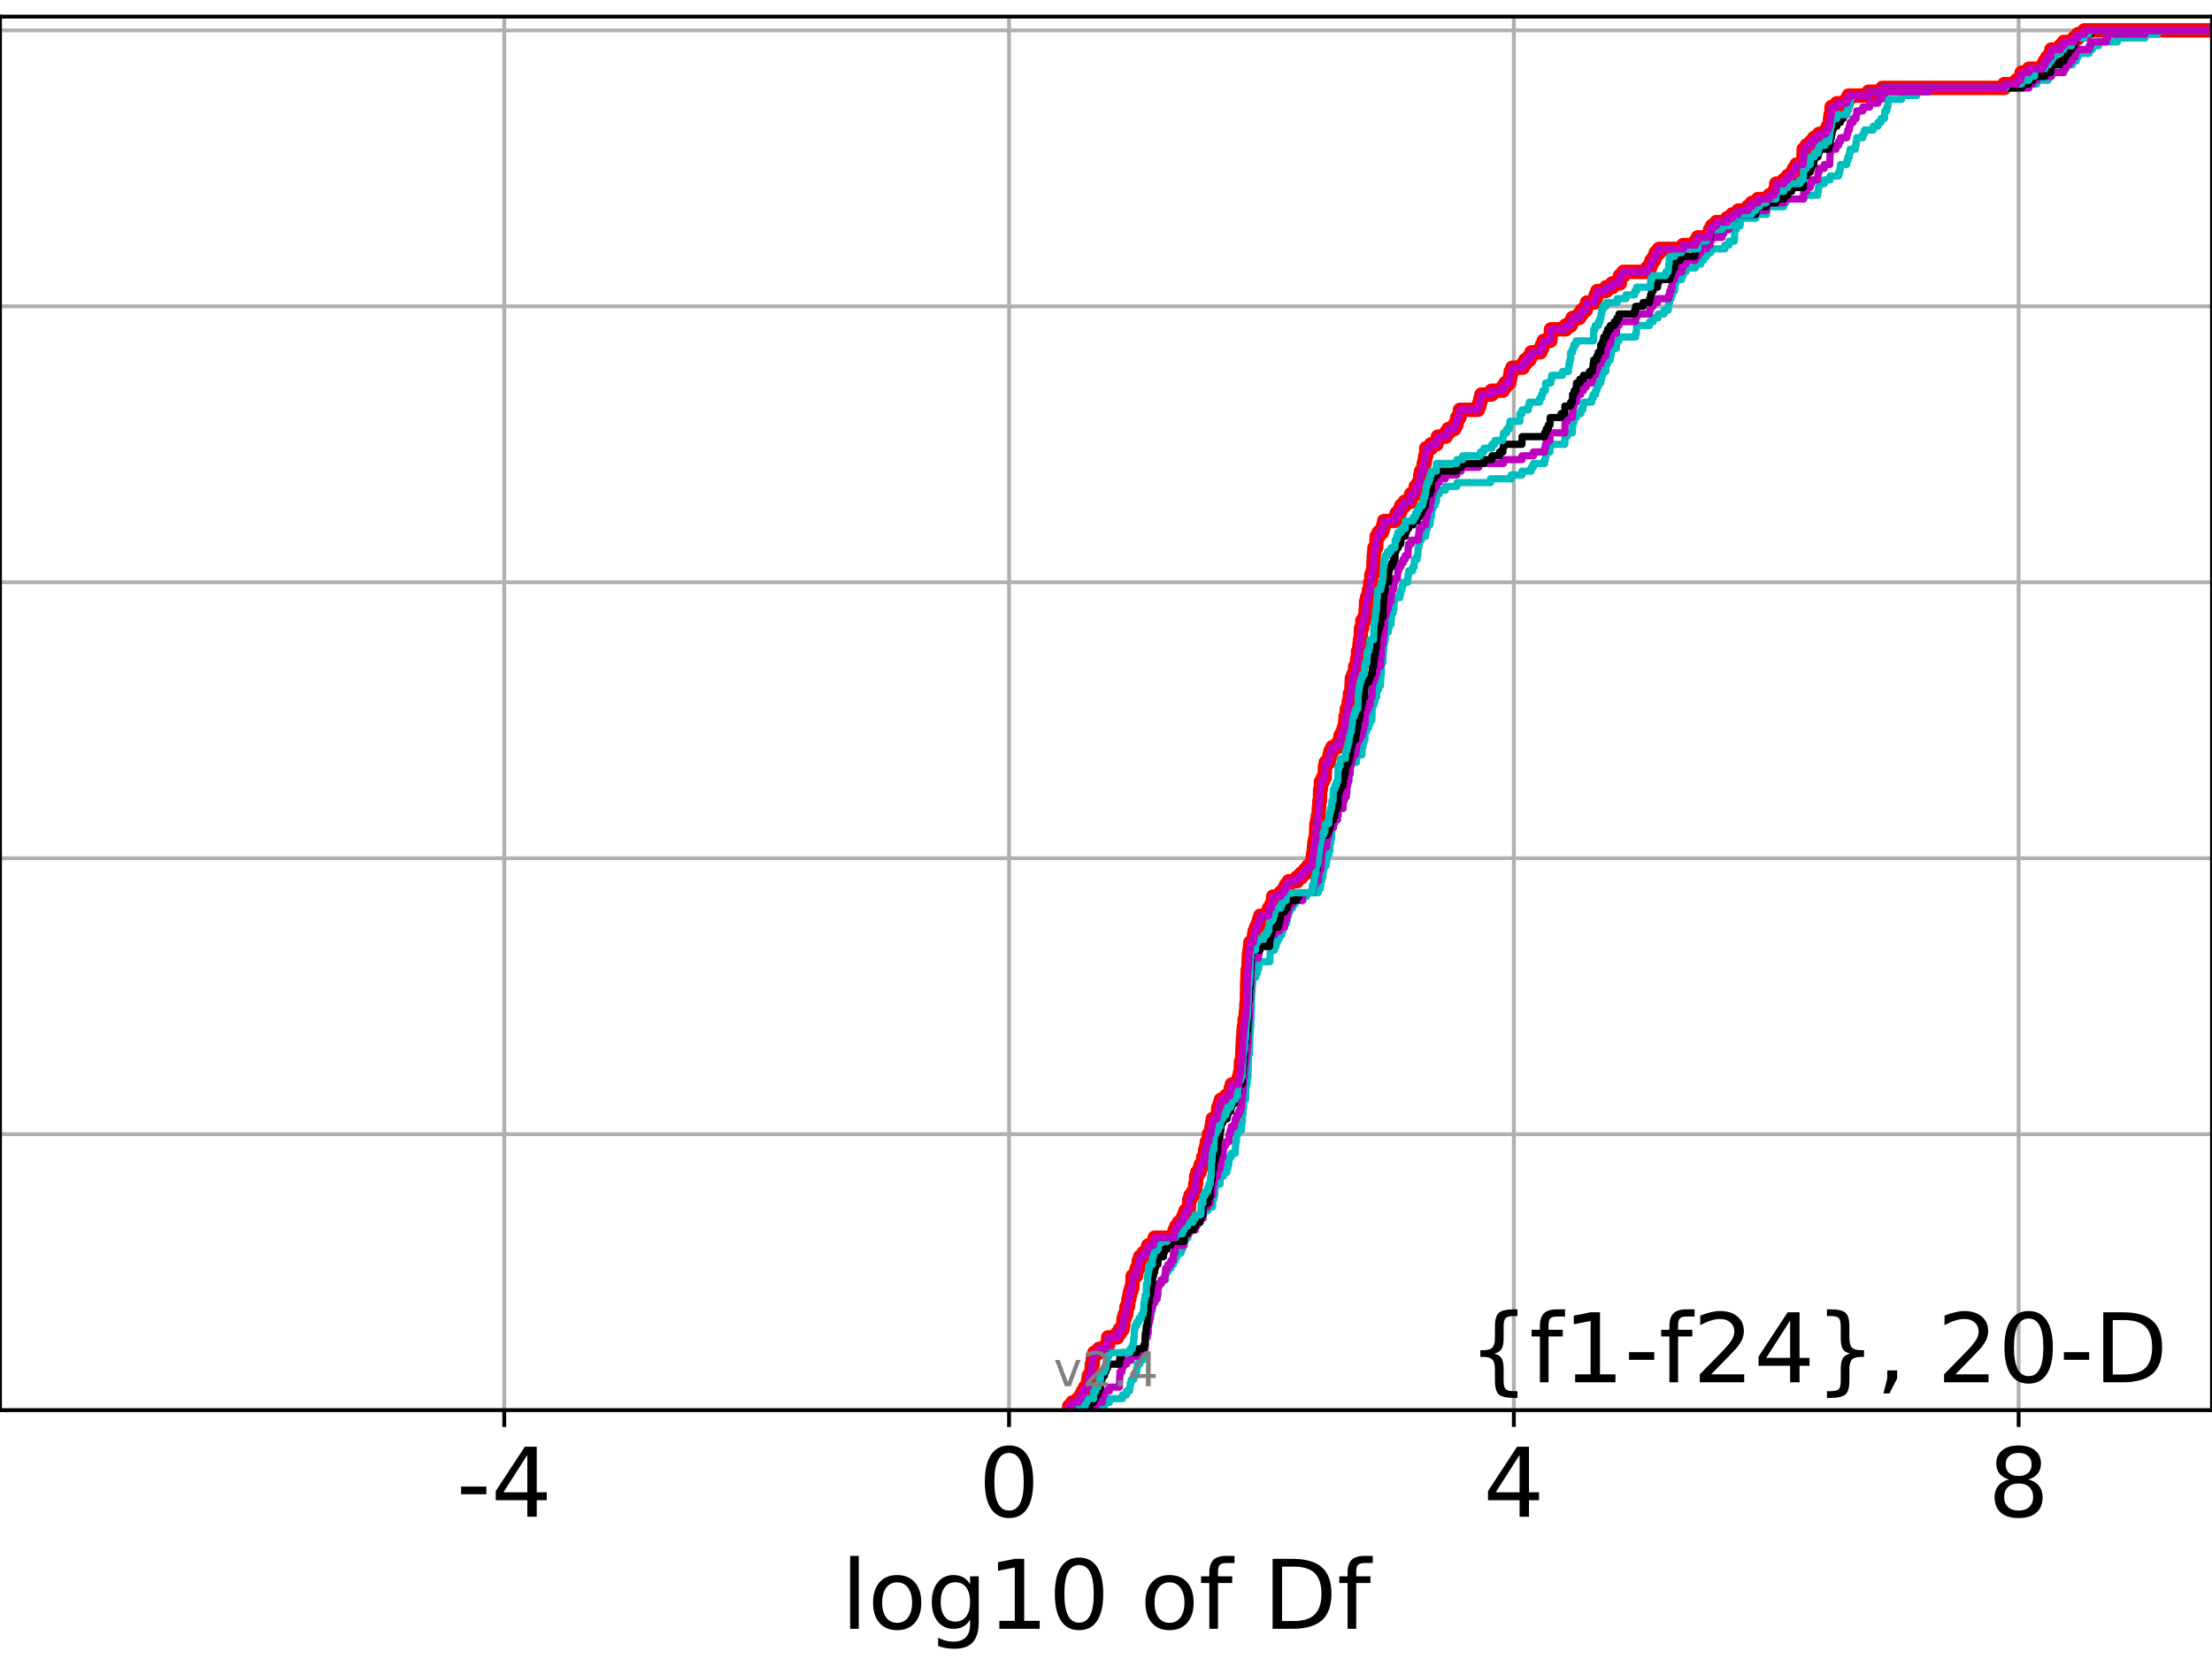 <?xml version="1.0" encoding="utf-8" standalone="no"?>
<!DOCTYPE svg PUBLIC "-//W3C//DTD SVG 1.1//EN"
  "http://www.w3.org/Graphics/SVG/1.1/DTD/svg11.dtd">
<!-- Created with matplotlib (https://matplotlib.org/) -->
<svg height="345.6pt" version="1.1" viewBox="0 0 460.8 345.6" width="460.8pt" xmlns="http://www.w3.org/2000/svg" xmlns:xlink="http://www.w3.org/1999/xlink">
 <defs>
  <style type="text/css">
*{stroke-linecap:butt;stroke-linejoin:round;}
  </style>
 </defs>
 <g id="figure_1">
  <g id="patch_1">
   <path d="M 0 345.6 
L 460.8 345.6 
L 460.8 0 
L 0 0 
z
" style="fill:#ffffff;"/>
  </g>
  <g id="axes_1">
   <g id="patch_2">
    <path d="M 0 293.76 
L 460.8 293.76 
L 460.8 3.456 
L 0 3.456 
z
" style="fill:#ffffff;"/>
   </g>
   <g id="matplotlib.axis_1">
    <g id="xtick_1">
     <g id="line2d_1">
      <path clip-path="url(#pba019e677d)" d="M 105.045 293.76 
L 105.045 3.456 
" style="fill:none;stroke:#b0b0b0;stroke-linecap:square;stroke-width:0.8;"/>
     </g>
     <g id="line2d_2">
      <defs>
       <path d="M 0 0 
L 0 3.5 
" id="m65dbc45388" style="stroke:#000000;stroke-width:0.8;"/>
      </defs>
      <g>
       <use style="stroke:#000000;stroke-width:0.8;" x="105.045" xlink:href="#m65dbc45388" y="293.76"/>
      </g>
     </g>
     <g id="text_1">
      <!-- -4 -->
      <defs>
       <path d="M 4.891 31.391 
L 31.203 31.391 
L 31.203 23.391 
L 4.891 23.391 
z
" id="DejaVuSans-45"/>
       <path d="M 37.797 64.312 
L 12.891 25.391 
L 37.797 25.391 
z
M 35.203 72.906 
L 47.609 72.906 
L 47.609 25.391 
L 58.016 25.391 
L 58.016 17.188 
L 47.609 17.188 
L 47.609 0 
L 37.797 0 
L 37.797 17.188 
L 4.891 17.188 
L 4.891 26.703 
z
" id="DejaVuSans-52"/>
      </defs>
      <g transform="translate(95.075 315.957)scale(0.2 -0.2)">
       <use xlink:href="#DejaVuSans-45"/>
       <use x="36.084" xlink:href="#DejaVuSans-52"/>
      </g>
     </g>
    </g>
    <g id="xtick_2">
     <g id="line2d_3">
      <path clip-path="url(#pba019e677d)" d="M 210.203 293.76 
L 210.203 3.456 
" style="fill:none;stroke:#b0b0b0;stroke-linecap:square;stroke-width:0.8;"/>
     </g>
     <g id="line2d_4">
      <g>
       <use style="stroke:#000000;stroke-width:0.8;" x="210.203" xlink:href="#m65dbc45388" y="293.76"/>
      </g>
     </g>
     <g id="text_2">
      <!-- 0 -->
      <defs>
       <path d="M 31.781 66.406 
Q 24.172 66.406 20.328 58.906 
Q 16.5 51.422 16.5 36.375 
Q 16.5 21.391 20.328 13.891 
Q 24.172 6.391 31.781 6.391 
Q 39.453 6.391 43.281 13.891 
Q 47.125 21.391 47.125 36.375 
Q 47.125 51.422 43.281 58.906 
Q 39.453 66.406 31.781 66.406 
z
M 31.781 74.219 
Q 44.047 74.219 50.516 64.516 
Q 56.984 54.828 56.984 36.375 
Q 56.984 17.969 50.516 8.266 
Q 44.047 -1.422 31.781 -1.422 
Q 19.531 -1.422 13.062 8.266 
Q 6.594 17.969 6.594 36.375 
Q 6.594 54.828 13.062 64.516 
Q 19.531 74.219 31.781 74.219 
z
" id="DejaVuSans-48"/>
      </defs>
      <g transform="translate(203.841 315.957)scale(0.2 -0.2)">
       <use xlink:href="#DejaVuSans-48"/>
      </g>
     </g>
    </g>
    <g id="xtick_3">
     <g id="line2d_5">
      <path clip-path="url(#pba019e677d)" d="M 315.362 293.76 
L 315.362 3.456 
" style="fill:none;stroke:#b0b0b0;stroke-linecap:square;stroke-width:0.8;"/>
     </g>
     <g id="line2d_6">
      <g>
       <use style="stroke:#000000;stroke-width:0.8;" x="315.362" xlink:href="#m65dbc45388" y="293.76"/>
      </g>
     </g>
     <g id="text_3">
      <!-- 4 -->
      <g transform="translate(308.999 315.957)scale(0.2 -0.2)">
       <use xlink:href="#DejaVuSans-52"/>
      </g>
     </g>
    </g>
    <g id="xtick_4">
     <g id="line2d_7">
      <path clip-path="url(#pba019e677d)" d="M 420.52 293.76 
L 420.52 3.456 
" style="fill:none;stroke:#b0b0b0;stroke-linecap:square;stroke-width:0.8;"/>
     </g>
     <g id="line2d_8">
      <g>
       <use style="stroke:#000000;stroke-width:0.8;" x="420.52" xlink:href="#m65dbc45388" y="293.76"/>
      </g>
     </g>
     <g id="text_4">
      <!-- 8 -->
      <defs>
       <path d="M 31.781 34.625 
Q 24.75 34.625 20.719 30.859 
Q 16.703 27.094 16.703 20.516 
Q 16.703 13.922 20.719 10.156 
Q 24.75 6.391 31.781 6.391 
Q 38.812 6.391 42.859 10.172 
Q 46.922 13.969 46.922 20.516 
Q 46.922 27.094 42.891 30.859 
Q 38.875 34.625 31.781 34.625 
z
M 21.922 38.812 
Q 15.578 40.375 12.031 44.719 
Q 8.5 49.078 8.5 55.328 
Q 8.5 64.062 14.719 69.141 
Q 20.953 74.219 31.781 74.219 
Q 42.672 74.219 48.875 69.141 
Q 55.078 64.062 55.078 55.328 
Q 55.078 49.078 51.531 44.719 
Q 48 40.375 41.703 38.812 
Q 48.828 37.156 52.797 32.312 
Q 56.781 27.484 56.781 20.516 
Q 56.781 9.906 50.312 4.234 
Q 43.844 -1.422 31.781 -1.422 
Q 19.734 -1.422 13.25 4.234 
Q 6.781 9.906 6.781 20.516 
Q 6.781 27.484 10.781 32.312 
Q 14.797 37.156 21.922 38.812 
z
M 18.312 54.391 
Q 18.312 48.734 21.844 45.562 
Q 25.391 42.391 31.781 42.391 
Q 38.141 42.391 41.719 45.562 
Q 45.312 48.734 45.312 54.391 
Q 45.312 60.062 41.719 63.234 
Q 38.141 66.406 31.781 66.406 
Q 25.391 66.406 21.844 63.234 
Q 18.312 60.062 18.312 54.391 
z
" id="DejaVuSans-56"/>
      </defs>
      <g transform="translate(414.158 315.957)scale(0.2 -0.2)">
       <use xlink:href="#DejaVuSans-56"/>
      </g>
     </g>
    </g>
    <g id="text_5">
     <!-- log10 of Df -->
     <defs>
      <path d="M 9.422 75.984 
L 18.406 75.984 
L 18.406 0 
L 9.422 0 
z
" id="DejaVuSans-108"/>
      <path d="M 30.609 48.391 
Q 23.391 48.391 19.188 42.75 
Q 14.984 37.109 14.984 27.297 
Q 14.984 17.484 19.156 11.844 
Q 23.344 6.203 30.609 6.203 
Q 37.797 6.203 41.984 11.859 
Q 46.188 17.531 46.188 27.297 
Q 46.188 37.016 41.984 42.703 
Q 37.797 48.391 30.609 48.391 
z
M 30.609 56 
Q 42.328 56 49.016 48.375 
Q 55.719 40.766 55.719 27.297 
Q 55.719 13.875 49.016 6.219 
Q 42.328 -1.422 30.609 -1.422 
Q 18.844 -1.422 12.172 6.219 
Q 5.516 13.875 5.516 27.297 
Q 5.516 40.766 12.172 48.375 
Q 18.844 56 30.609 56 
z
" id="DejaVuSans-111"/>
      <path d="M 45.406 27.984 
Q 45.406 37.75 41.375 43.109 
Q 37.359 48.484 30.078 48.484 
Q 22.859 48.484 18.828 43.109 
Q 14.797 37.75 14.797 27.984 
Q 14.797 18.266 18.828 12.891 
Q 22.859 7.516 30.078 7.516 
Q 37.359 7.516 41.375 12.891 
Q 45.406 18.266 45.406 27.984 
z
M 54.391 6.781 
Q 54.391 -7.172 48.188 -13.984 
Q 42 -20.797 29.203 -20.797 
Q 24.469 -20.797 20.266 -20.094 
Q 16.062 -19.391 12.109 -17.922 
L 12.109 -9.188 
Q 16.062 -11.328 19.922 -12.344 
Q 23.781 -13.375 27.781 -13.375 
Q 36.625 -13.375 41.016 -8.766 
Q 45.406 -4.156 45.406 5.172 
L 45.406 9.625 
Q 42.625 4.781 38.281 2.391 
Q 33.938 0 27.875 0 
Q 17.828 0 11.672 7.656 
Q 5.516 15.328 5.516 27.984 
Q 5.516 40.672 11.672 48.328 
Q 17.828 56 27.875 56 
Q 33.938 56 38.281 53.609 
Q 42.625 51.219 45.406 46.391 
L 45.406 54.688 
L 54.391 54.688 
z
" id="DejaVuSans-103"/>
      <path d="M 12.406 8.297 
L 28.516 8.297 
L 28.516 63.922 
L 10.984 60.406 
L 10.984 69.391 
L 28.422 72.906 
L 38.281 72.906 
L 38.281 8.297 
L 54.391 8.297 
L 54.391 0 
L 12.406 0 
z
" id="DejaVuSans-49"/>
      <path id="DejaVuSans-32"/>
      <path d="M 37.109 75.984 
L 37.109 68.5 
L 28.516 68.5 
Q 23.688 68.5 21.797 66.547 
Q 19.922 64.594 19.922 59.516 
L 19.922 54.688 
L 34.719 54.688 
L 34.719 47.703 
L 19.922 47.703 
L 19.922 0 
L 10.891 0 
L 10.891 47.703 
L 2.297 47.703 
L 2.297 54.688 
L 10.891 54.688 
L 10.891 58.5 
Q 10.891 67.625 15.141 71.797 
Q 19.391 75.984 28.609 75.984 
z
" id="DejaVuSans-102"/>
      <path d="M 19.672 64.797 
L 19.672 8.109 
L 31.594 8.109 
Q 46.688 8.109 53.688 14.938 
Q 60.688 21.781 60.688 36.531 
Q 60.688 51.172 53.688 57.984 
Q 46.688 64.797 31.594 64.797 
z
M 9.812 72.906 
L 30.078 72.906 
Q 51.266 72.906 61.172 64.094 
Q 71.094 55.281 71.094 36.531 
Q 71.094 17.672 61.125 8.828 
Q 51.172 0 30.078 0 
L 9.812 0 
z
" id="DejaVuSans-68"/>
     </defs>
     <g transform="translate(175.214 339.313)scale(0.2 -0.2)">
      <use xlink:href="#DejaVuSans-108"/>
      <use x="27.783" xlink:href="#DejaVuSans-111"/>
      <use x="88.965" xlink:href="#DejaVuSans-103"/>
      <use x="152.441" xlink:href="#DejaVuSans-49"/>
      <use x="216.064" xlink:href="#DejaVuSans-48"/>
      <use x="279.688" xlink:href="#DejaVuSans-32"/>
      <use x="311.475" xlink:href="#DejaVuSans-111"/>
      <use x="372.656" xlink:href="#DejaVuSans-102"/>
      <use x="407.861" xlink:href="#DejaVuSans-32"/>
      <use x="439.648" xlink:href="#DejaVuSans-68"/>
      <use x="516.65" xlink:href="#DejaVuSans-102"/>
     </g>
    </g>
   </g>
   <g id="matplotlib.axis_2">
    <g id="ytick_1">
     <g id="line2d_9">
      <path clip-path="url(#pba019e677d)" d="M 0 293.76 
L 460.8 293.76 
" style="fill:none;stroke:#b0b0b0;stroke-linecap:square;stroke-width:0.8;"/>
     </g>
     <g id="line2d_10">
      <defs>
       <path d="M 0 0 
L -3.5 0 
" id="mc419315a1a" style="stroke:#000000;stroke-width:0.8;"/>
      </defs>
      <g>
       <use style="stroke:#000000;stroke-width:0.8;" x="0" xlink:href="#mc419315a1a" y="293.76"/>
      </g>
     </g>
    </g>
    <g id="ytick_2">
     <g id="line2d_11">
      <path clip-path="url(#pba019e677d)" d="M 0 236.274 
L 460.8 236.274 
" style="fill:none;stroke:#b0b0b0;stroke-linecap:square;stroke-width:0.8;"/>
     </g>
     <g id="line2d_12">
      <g>
       <use style="stroke:#000000;stroke-width:0.8;" x="0" xlink:href="#mc419315a1a" y="236.274"/>
      </g>
     </g>
    </g>
    <g id="ytick_3">
     <g id="line2d_13">
      <path clip-path="url(#pba019e677d)" d="M 0 178.788 
L 460.8 178.788 
" style="fill:none;stroke:#b0b0b0;stroke-linecap:square;stroke-width:0.8;"/>
     </g>
     <g id="line2d_14">
      <g>
       <use style="stroke:#000000;stroke-width:0.8;" x="0" xlink:href="#mc419315a1a" y="178.788"/>
      </g>
     </g>
    </g>
    <g id="ytick_4">
     <g id="line2d_15">
      <path clip-path="url(#pba019e677d)" d="M 0 121.302 
L 460.8 121.302 
" style="fill:none;stroke:#b0b0b0;stroke-linecap:square;stroke-width:0.8;"/>
     </g>
     <g id="line2d_16">
      <g>
       <use style="stroke:#000000;stroke-width:0.8;" x="0" xlink:href="#mc419315a1a" y="121.302"/>
      </g>
     </g>
    </g>
    <g id="ytick_5">
     <g id="line2d_17">
      <path clip-path="url(#pba019e677d)" d="M 0 63.816 
L 460.8 63.816 
" style="fill:none;stroke:#b0b0b0;stroke-linecap:square;stroke-width:0.8;"/>
     </g>
     <g id="line2d_18">
      <g>
       <use style="stroke:#000000;stroke-width:0.8;" x="0" xlink:href="#mc419315a1a" y="63.816"/>
      </g>
     </g>
    </g>
    <g id="ytick_6">
     <g id="line2d_19">
      <path clip-path="url(#pba019e677d)" d="M 0 6.33 
L 460.8 6.33 
" style="fill:none;stroke:#b0b0b0;stroke-linecap:square;stroke-width:0.8;"/>
     </g>
     <g id="line2d_20">
      <g>
       <use style="stroke:#000000;stroke-width:0.8;" x="0" xlink:href="#mc419315a1a" y="6.33"/>
      </g>
     </g>
    </g>
   </g>
   <g id="line2d_21">
    <path clip-path="url(#pba019e677d)" d="M 222.727 293.76 
L 222.727 292.962 
L 223.38 292.962 
L 223.38 292.163 
L 224.61 292.163 
L 224.61 291.365 
L 225.209 291.365 
L 225.209 290.566 
L 225.596 290.566 
L 225.596 289.768 
L 226.065 289.768 
L 226.065 288.97 
L 226.62 288.97 
L 226.689 287.373 
L 226.822 287.373 
L 226.822 286.574 
L 227.361 286.574 
L 227.453 284.179 
L 227.644 284.179 
L 227.66 282.582 
L 227.967 282.582 
L 227.967 281.784 
L 228.965 281.784 
L 228.965 280.985 
L 230.419 280.985 
L 230.419 280.187 
L 230.838 280.187 
L 230.842 278.59 
L 232.732 278.59 
L 232.732 277.792 
L 233.24 277.792 
L 233.24 276.993 
L 233.82 276.993 
L 233.82 276.195 
L 233.986 276.195 
L 234.073 274.598 
L 234.309 274.598 
L 234.309 273.8 
L 234.607 273.8 
L 234.661 272.203 
L 234.984 272.203 
L 235.081 270.606 
L 235.256 270.606 
L 235.256 269.808 
L 235.415 269.808 
L 235.415 269.009 
L 235.662 269.009 
L 235.662 268.211 
L 235.89 268.211 
L 235.955 265.815 
L 236.645 265.815 
L 236.645 265.017 
L 236.791 265.017 
L 236.791 264.219 
L 237.125 264.219 
L 237.22 262.622 
L 237.491 262.622 
L 237.491 261.823 
L 238.201 261.823 
L 238.201 261.025 
L 238.944 261.025 
L 238.944 260.227 
L 239.208 260.227 
L 239.208 259.428 
L 240.302 259.428 
L 240.302 258.63 
L 240.535 258.63 
L 240.535 257.831 
L 244.609 257.831 
L 244.697 256.234 
L 245.038 256.234 
L 245.038 255.436 
L 245.577 255.436 
L 245.577 254.638 
L 246.314 254.638 
L 246.314 253.839 
L 246.659 253.839 
L 246.659 253.041 
L 246.944 253.041 
L 246.944 252.242 
L 247.645 252.242 
L 247.754 249.847 
L 247.99 249.847 
L 247.99 249.049 
L 248.545 249.049 
L 248.545 248.25 
L 248.96 248.25 
L 248.981 246.653 
L 249.156 246.653 
L 249.168 245.057 
L 249.394 245.057 
L 249.394 244.258 
L 249.877 244.258 
L 249.877 243.46 
L 250.111 243.46 
L 250.111 242.661 
L 250.628 242.661 
L 250.639 241.065 
L 251.05 241.065 
L 251.057 239.468 
L 251.292 239.468 
L 251.292 238.669 
L 251.406 238.669 
L 251.406 237.871 
L 251.813 237.871 
L 251.837 236.274 
L 252.247 236.274 
L 252.247 235.476 
L 252.392 235.476 
L 252.392 234.677 
L 252.505 234.677 
L 252.505 233.879 
L 252.633 233.879 
L 252.633 233.08 
L 253.531 233.08 
L 253.531 232.282 
L 253.691 232.282 
L 253.793 230.685 
L 254.093 230.685 
L 254.093 229.887 
L 254.339 229.887 
L 254.339 229.088 
L 255.386 229.088 
L 255.386 228.29 
L 256.229 228.29 
L 256.229 227.491 
L 256.384 227.491 
L 256.384 226.693 
L 256.608 226.693 
L 256.608 225.895 
L 258.077 225.895 
L 258.095 224.298 
L 258.298 224.298 
L 258.298 223.499 
L 258.458 223.499 
L 258.53 221.104 
L 258.741 221.104 
L 258.843 217.91 
L 258.88 217.91 
L 258.931 216.314 
L 258.992 216.314 
L 259.064 214.717 
L 259.113 214.717 
L 259.113 213.918 
L 259.273 213.918 
L 259.29 212.322 
L 259.452 212.322 
L 259.534 210.725 
L 259.6 210.725 
L 259.649 209.128 
L 259.726 209.128 
L 259.821 204.337 
L 259.842 204.337 
L 259.929 201.942 
L 260.076 201.942 
L 260.165 198.749 
L 260.275 198.749 
L 260.275 197.95 
L 260.419 197.95 
L 260.461 196.353 
L 261.106 196.353 
L 261.106 195.555 
L 261.236 195.555 
L 261.236 194.756 
L 261.358 194.756 
L 261.358 193.958 
L 261.669 193.958 
L 261.669 193.16 
L 262.026 193.16 
L 262.026 192.361 
L 262.286 192.361 
L 262.286 191.563 
L 262.533 191.563 
L 262.533 190.764 
L 264.297 190.764 
L 264.374 189.168 
L 264.873 189.168 
L 264.873 188.369 
L 265.157 188.369 
L 265.212 186.772 
L 266.742 186.772 
L 266.742 185.974 
L 267.483 185.974 
L 267.483 185.175 
L 267.877 185.175 
L 267.877 184.377 
L 268.473 184.377 
L 268.473 183.579 
L 270.203 183.579 
L 270.203 182.78 
L 271.061 182.78 
L 271.061 181.982 
L 271.883 181.982 
L 271.883 181.183 
L 272.541 181.183 
L 272.541 180.385 
L 273.369 180.385 
L 273.419 178.788 
L 273.504 178.788 
L 273.504 177.99 
L 273.634 177.99 
L 273.731 176.393 
L 273.794 176.393 
L 273.794 175.594 
L 273.951 175.594 
L 273.951 174.796 
L 274.123 174.796 
L 274.222 171.602 
L 274.398 171.602 
L 274.398 170.804 
L 274.532 170.804 
L 274.532 170.006 
L 274.685 170.006 
L 274.73 168.409 
L 274.799 168.409 
L 274.852 166.812 
L 274.962 166.812 
L 275.005 164.417 
L 275.151 164.417 
L 275.176 162.82 
L 275.582 162.82 
L 275.582 162.021 
L 275.944 162.021 
L 276.016 159.626 
L 276.165 159.626 
L 276.165 158.828 
L 276.788 158.828 
L 276.788 158.029 
L 276.973 158.029 
L 276.973 157.231 
L 277.158 157.231 
L 277.158 156.432 
L 277.575 156.432 
L 277.575 155.634 
L 278.684 155.634 
L 278.684 154.836 
L 279.145 154.836 
L 279.232 153.239 
L 279.66 153.239 
L 279.66 152.44 
L 279.941 152.44 
L 279.941 151.642 
L 280.148 151.642 
L 280.248 150.045 
L 280.303 150.045 
L 280.303 149.247 
L 280.509 149.247 
L 280.576 147.65 
L 280.898 147.65 
L 280.986 146.053 
L 281.169 146.053 
L 281.223 144.456 
L 281.489 144.456 
L 281.58 142.061 
L 281.622 142.061 
L 281.622 141.263 
L 281.93 141.263 
L 281.93 140.464 
L 282.284 140.464 
L 282.3 138.867 
L 282.647 138.867 
L 282.717 137.27 
L 282.854 137.27 
L 282.897 135.674 
L 283.145 135.674 
L 283.216 134.077 
L 283.307 134.077 
L 283.307 133.278 
L 283.442 133.278 
L 283.526 130.883 
L 283.767 130.883 
L 283.803 129.286 
L 284.254 129.286 
L 284.254 128.488 
L 284.41 128.488 
L 284.506 126.891 
L 284.545 126.891 
L 284.588 125.294 
L 284.759 125.294 
L 284.759 124.496 
L 285.053 124.496 
L 285.053 123.697 
L 285.169 123.697 
L 285.169 122.899 
L 285.397 122.899 
L 285.442 121.302 
L 285.627 121.302 
L 285.674 119.705 
L 285.959 119.705 
L 285.959 118.907 
L 286.073 118.907 
L 286.183 115.713 
L 286.221 115.713 
L 286.328 114.116 
L 286.671 114.116 
L 286.749 112.52 
L 286.794 112.52 
L 286.794 111.721 
L 287.192 111.721 
L 287.192 110.923 
L 287.883 110.923 
L 287.883 110.124 
L 288.167 110.124 
L 288.167 109.326 
L 288.345 109.326 
L 288.345 108.528 
L 290.595 108.528 
L 290.595 107.729 
L 290.95 107.729 
L 290.95 106.931 
L 291.572 106.931 
L 291.572 106.132 
L 291.912 106.132 
L 291.912 105.334 
L 292.603 105.334 
L 292.603 104.535 
L 293.854 104.535 
L 293.951 102.939 
L 294.877 102.939 
L 294.921 101.342 
L 295.493 101.342 
L 295.493 100.543 
L 295.769 100.543 
L 295.874 98.947 
L 296.039 98.947 
L 296.039 98.148 
L 296.517 98.148 
L 296.59 96.551 
L 296.775 96.551 
L 296.775 95.753 
L 296.895 95.753 
L 296.895 94.954 
L 297.091 94.954 
L 297.108 93.358 
L 298.125 93.358 
L 298.125 92.559 
L 299.241 92.559 
L 299.241 91.761 
L 299.543 91.761 
L 299.543 90.962 
L 301.188 90.962 
L 301.188 90.164 
L 301.737 90.164 
L 301.737 89.366 
L 302.956 89.366 
L 302.956 88.567 
L 303.403 88.567 
L 303.403 87.769 
L 303.568 87.769 
L 303.568 86.97 
L 304.039 86.97 
L 304.142 85.373 
L 307.872 85.373 
L 307.872 84.575 
L 308.201 84.575 
L 308.201 83.777 
L 308.394 83.777 
L 308.394 82.978 
L 308.608 82.978 
L 308.608 82.18 
L 310.745 82.18 
L 310.745 81.381 
L 313.07 81.381 
L 313.07 80.583 
L 313.606 80.583 
L 313.606 79.785 
L 314.418 79.785 
L 314.418 78.986 
L 314.589 78.986 
L 314.589 78.188 
L 314.703 78.188 
L 314.703 77.389 
L 315.067 77.389 
L 315.067 76.591 
L 317.234 76.591 
L 317.234 75.792 
L 317.751 75.792 
L 317.751 74.994 
L 318.588 74.994 
L 318.588 74.196 
L 319.036 74.196 
L 319.036 73.397 
L 320.877 73.397 
L 320.877 72.599 
L 321.246 72.599 
L 321.246 71.8 
L 321.581 71.8 
L 321.581 71.002 
L 322.956 71.002 
L 323.053 69.405 
L 323.102 69.405 
L 323.102 68.607 
L 326.17 68.607 
L 326.17 67.808 
L 327.216 67.808 
L 327.216 67.01 
L 327.61 67.01 
L 327.61 66.211 
L 328.999 66.211 
L 328.999 65.413 
L 329.541 65.413 
L 329.541 64.615 
L 330.335 64.615 
L 330.335 63.816 
L 330.6 63.816 
L 330.6 63.018 
L 332.192 63.018 
L 332.192 62.219 
L 332.419 62.219 
L 332.419 61.421 
L 332.762 61.421 
L 332.762 60.623 
L 334.588 60.623 
L 334.588 59.824 
L 335.878 59.824 
L 335.878 59.026 
L 337.435 59.026 
L 337.477 57.429 
L 338.184 57.429 
L 338.184 56.63 
L 343.124 56.63 
L 343.124 55.832 
L 343.738 55.832 
L 343.738 55.034 
L 344.057 55.034 
L 344.057 54.235 
L 344.587 54.235 
L 344.587 53.437 
L 344.924 53.437 
L 344.924 52.638 
L 345.604 52.638 
L 345.604 51.84 
L 350.655 51.84 
L 350.655 51.042 
L 353.201 51.042 
L 353.201 50.243 
L 353.699 50.243 
L 353.699 49.445 
L 356.048 49.445 
L 356.048 48.646 
L 356.221 48.646 
L 356.221 47.848 
L 356.672 47.848 
L 356.672 47.05 
L 357.578 47.05 
L 357.578 46.251 
L 359.806 46.251 
L 359.806 45.453 
L 360.871 45.453 
L 360.871 44.654 
L 362.117 44.654 
L 362.117 43.856 
L 364.152 43.856 
L 364.152 43.057 
L 364.929 43.057 
L 364.929 42.259 
L 366.236 42.259 
L 366.236 41.461 
L 368.608 41.461 
L 368.608 40.662 
L 369.575 40.662 
L 369.575 39.864 
L 369.961 39.864 
L 370.012 38.267 
L 371.613 38.267 
L 371.613 37.469 
L 372.423 37.469 
L 372.423 36.67 
L 373.334 36.67 
L 373.334 35.872 
L 373.736 35.872 
L 373.736 35.073 
L 374.245 35.073 
L 374.245 34.275 
L 375.638 34.275 
L 375.74 31.081 
L 376.349 31.081 
L 376.349 30.283 
L 377.263 30.283 
L 377.263 29.484 
L 377.964 29.484 
L 377.964 28.686 
L 378.949 28.686 
L 378.949 27.888 
L 380.368 27.888 
L 380.368 27.089 
L 380.809 27.089 
L 380.809 26.291 
L 381.127 26.291 
L 381.234 24.694 
L 381.333 24.694 
L 381.333 23.895 
L 381.521 23.895 
L 381.554 22.299 
L 382.659 22.299 
L 382.659 21.5 
L 384.689 21.5 
L 384.689 20.702 
L 385.102 20.702 
L 385.102 19.903 
L 389.266 19.903 
L 389.266 19.105 
L 392.116 19.105 
L 392.116 18.307 
L 417.543 18.307 
L 417.543 17.508 
L 420.11 17.508 
L 420.11 16.71 
L 420.929 16.71 
L 420.929 15.911 
L 421.144 15.911 
L 421.144 15.113 
L 422.655 15.113 
L 422.655 14.314 
L 425.531 14.314 
L 425.531 13.516 
L 425.983 13.516 
L 425.983 12.718 
L 426.481 12.718 
L 426.481 11.919 
L 427.205 11.919 
L 427.205 11.121 
L 427.318 11.121 
L 427.318 10.322 
L 429.241 10.322 
L 429.241 9.524 
L 429.942 9.524 
L 429.942 8.726 
L 432.077 8.726 
L 432.077 7.927 
L 432.842 7.927 
L 432.842 7.129 
L 434.194 7.129 
L 434.194 6.33 
L 434.194 6.33 
L 460.8 6.33 
L 460.8 6.33 
" style="fill:none;stroke:#ff0000;stroke-linecap:square;stroke-width:3;"/>
   </g>
   <g id="line2d_22">
    <path clip-path="url(#pba019e677d)" d="M 228.265 293.76 
L 228.265 292.962 
L 230.093 292.962 
L 230.093 292.163 
L 231.096 292.163 
L 231.096 291.365 
L 233.839 291.365 
L 233.839 290.566 
L 234.688 290.566 
L 234.688 289.768 
L 235.31 289.768 
L 235.31 288.97 
L 235.43 288.97 
L 235.43 288.171 
L 235.66 288.171 
L 235.66 287.373 
L 236.193 287.373 
L 236.193 286.574 
L 236.669 286.574 
L 236.669 285.776 
L 236.802 285.776 
L 236.802 284.977 
L 236.914 284.977 
L 236.914 284.179 
L 237.451 284.179 
L 237.451 283.381 
L 238.02 283.381 
L 238.02 282.582 
L 238.298 282.582 
L 238.298 281.784 
L 238.416 281.784 
L 238.416 280.985 
L 238.543 280.985 
L 238.588 278.59 
L 238.98 278.59 
L 238.98 277.792 
L 239.159 277.792 
L 239.187 276.195 
L 239.278 276.195 
L 239.278 275.396 
L 239.48 275.396 
L 239.48 274.598 
L 239.671 274.598 
L 239.671 273.8 
L 239.801 273.8 
L 239.801 273.001 
L 240.071 273.001 
L 240.143 271.404 
L 240.533 271.404 
L 240.533 270.606 
L 241.019 270.606 
L 241.019 269.808 
L 241.162 269.808 
L 241.208 268.211 
L 241.341 268.211 
L 241.341 267.412 
L 241.913 267.412 
L 241.913 266.614 
L 242.809 266.614 
L 242.813 265.017 
L 243.311 265.017 
L 243.311 264.219 
L 243.916 264.219 
L 243.916 263.42 
L 244.45 263.42 
L 244.45 262.622 
L 244.843 262.622 
L 244.843 261.823 
L 245.199 261.823 
L 245.199 261.025 
L 246.05 261.025 
L 246.05 260.227 
L 246.362 260.227 
L 246.362 259.428 
L 246.659 259.428 
L 246.659 258.63 
L 246.904 258.63 
L 246.904 257.831 
L 247.478 257.831 
L 247.478 257.033 
L 247.67 257.033 
L 247.67 256.234 
L 248.981 256.234 
L 248.981 255.436 
L 249.313 255.436 
L 249.313 254.638 
L 249.989 254.638 
L 249.989 253.839 
L 250.6 253.839 
L 250.6 253.041 
L 250.766 253.041 
L 250.766 252.242 
L 251.577 252.242 
L 251.577 251.444 
L 252.583 251.444 
L 252.641 249.847 
L 252.882 249.847 
L 252.882 249.049 
L 253.074 249.049 
L 253.104 247.452 
L 253.19 247.452 
L 253.19 246.653 
L 254.166 246.653 
L 254.174 245.057 
L 254.827 245.057 
L 254.827 244.258 
L 255.556 244.258 
L 255.556 243.46 
L 255.771 243.46 
L 255.771 242.661 
L 255.985 242.661 
L 256.075 241.065 
L 256.459 241.065 
L 256.459 240.266 
L 257.305 240.266 
L 257.381 238.669 
L 257.426 238.669 
L 257.426 237.871 
L 257.564 237.871 
L 257.63 236.274 
L 257.894 236.274 
L 257.894 235.476 
L 258.612 235.476 
L 258.716 233.879 
L 258.776 233.879 
L 258.843 232.282 
L 258.937 232.282 
L 258.969 230.685 
L 259.064 230.685 
L 259.076 229.088 
L 259.478 229.088 
L 259.534 226.693 
L 259.605 226.693 
L 259.605 225.895 
L 259.786 225.895 
L 259.881 224.298 
L 259.977 224.298 
L 260.085 220.306 
L 260.099 220.306 
L 260.099 219.507 
L 260.286 219.507 
L 260.388 215.515 
L 260.436 215.515 
L 260.48 213.918 
L 260.547 213.918 
L 260.63 210.725 
L 260.66 210.725 
L 260.763 206.733 
L 260.838 206.733 
L 260.876 205.136 
L 260.967 205.136 
L 260.997 203.539 
L 261.634 203.539 
L 261.634 202.741 
L 261.937 202.741 
L 261.937 201.942 
L 262.173 201.942 
L 262.173 201.144 
L 262.307 201.144 
L 262.307 200.345 
L 264.517 200.345 
L 264.626 197.95 
L 265.508 197.95 
L 265.508 197.152 
L 265.839 197.152 
L 265.839 196.353 
L 266.113 196.353 
L 266.113 195.555 
L 266.535 195.555 
L 266.535 194.756 
L 267.032 194.756 
L 267.032 193.958 
L 267.249 193.958 
L 267.249 193.16 
L 267.615 193.16 
L 267.615 192.361 
L 268.038 192.361 
L 268.038 191.563 
L 268.162 191.563 
L 268.162 190.764 
L 268.422 190.764 
L 268.422 189.966 
L 268.699 189.966 
L 268.699 189.168 
L 269.27 189.168 
L 269.27 188.369 
L 269.752 188.369 
L 269.752 187.571 
L 271.429 187.571 
L 271.429 186.772 
L 272.144 186.772 
L 272.144 185.974 
L 274.637 185.974 
L 274.637 185.175 
L 275.034 185.175 
L 275.034 184.377 
L 275.162 184.377 
L 275.162 183.579 
L 275.341 183.579 
L 275.341 182.78 
L 275.579 182.78 
L 275.617 181.183 
L 275.797 181.183 
L 275.797 180.385 
L 276.239 180.385 
L 276.239 179.587 
L 276.379 179.587 
L 276.412 177.99 
L 276.861 177.99 
L 276.861 177.191 
L 277.046 177.191 
L 277.059 175.594 
L 277.234 175.594 
L 277.234 174.796 
L 277.36 174.796 
L 277.423 173.199 
L 277.48 173.199 
L 277.48 172.401 
L 277.78 172.401 
L 277.78 171.602 
L 277.972 171.602 
L 277.972 170.804 
L 278.607 170.804 
L 278.607 170.006 
L 278.735 170.006 
L 278.744 168.409 
L 279.79 168.409 
L 279.808 166.812 
L 280.051 166.812 
L 280.051 166.013 
L 280.446 166.013 
L 280.446 165.215 
L 280.563 165.215 
L 280.576 163.618 
L 280.753 163.618 
L 280.753 162.82 
L 280.964 162.82 
L 281.03 161.223 
L 281.258 161.223 
L 281.307 159.626 
L 281.412 159.626 
L 281.412 158.828 
L 282.545 158.828 
L 282.545 158.029 
L 282.665 158.029 
L 282.665 157.231 
L 283.736 157.231 
L 283.757 155.634 
L 283.941 155.634 
L 283.941 154.836 
L 284.114 154.836 
L 284.114 154.037 
L 284.351 154.037 
L 284.355 152.44 
L 284.679 152.44 
L 284.679 151.642 
L 285.075 151.642 
L 285.075 150.844 
L 285.408 150.844 
L 285.408 150.045 
L 285.799 150.045 
L 285.854 147.65 
L 285.935 147.65 
L 285.935 146.851 
L 286.221 146.851 
L 286.221 146.053 
L 286.471 146.053 
L 286.471 145.255 
L 286.78 145.255 
L 286.83 143.658 
L 287.161 143.658 
L 287.161 142.859 
L 287.579 142.859 
L 287.678 140.464 
L 287.748 140.464 
L 287.805 138.069 
L 288.105 138.069 
L 288.167 135.674 
L 288.24 135.674 
L 288.345 134.077 
L 288.421 134.077 
L 288.421 133.278 
L 288.612 133.278 
L 288.622 131.682 
L 289.2 131.682 
L 289.2 130.883 
L 289.336 130.883 
L 289.336 130.085 
L 289.776 130.085 
L 289.858 128.488 
L 289.926 128.488 
L 289.926 127.69 
L 290.226 127.69 
L 290.226 126.891 
L 290.4 126.891 
L 290.406 125.294 
L 290.527 125.294 
L 290.527 124.496 
L 291.598 124.496 
L 291.598 123.697 
L 291.802 123.697 
L 291.802 122.899 
L 292.073 122.899 
L 292.073 122.101 
L 292.282 122.101 
L 292.282 121.302 
L 293.2 121.302 
L 293.2 120.504 
L 293.323 120.504 
L 293.323 119.705 
L 293.446 119.705 
L 293.446 118.907 
L 294.276 118.907 
L 294.276 118.109 
L 294.585 118.109 
L 294.639 116.512 
L 295.207 116.512 
L 295.207 115.713 
L 295.371 115.713 
L 295.428 114.116 
L 295.573 114.116 
L 295.573 113.318 
L 295.685 113.318 
L 295.685 112.52 
L 296.121 112.52 
L 296.121 111.721 
L 296.983 111.721 
L 296.983 110.923 
L 297.114 110.923 
L 297.114 110.124 
L 297.326 110.124 
L 297.326 109.326 
L 297.897 109.326 
L 297.99 107.729 
L 298.167 107.729 
L 298.257 106.132 
L 298.463 106.132 
L 298.463 105.334 
L 298.913 105.334 
L 298.913 104.535 
L 299.229 104.535 
L 299.28 102.939 
L 299.793 102.939 
L 299.793 102.14 
L 301.087 102.14 
L 301.087 101.342 
L 303.498 101.342 
L 303.498 100.543 
L 310.489 100.543 
L 310.489 99.745 
L 314.794 99.745 
L 314.794 98.947 
L 317.051 98.947 
L 317.051 98.148 
L 318.959 98.148 
L 318.959 97.35 
L 319.429 97.35 
L 319.429 96.551 
L 321.766 96.551 
L 321.766 95.753 
L 321.954 95.753 
L 321.954 94.954 
L 322.104 94.954 
L 322.104 94.156 
L 322.878 94.156 
L 322.938 92.559 
L 325.98 92.559 
L 325.99 90.962 
L 326.466 90.962 
L 326.466 90.164 
L 327.556 90.164 
L 327.605 88.567 
L 327.695 88.567 
L 327.695 87.769 
L 327.931 87.769 
L 327.931 86.97 
L 328.409 86.97 
L 328.409 86.172 
L 329.306 86.172 
L 329.306 85.373 
L 329.733 85.373 
L 329.733 84.575 
L 329.863 84.575 
L 329.863 83.777 
L 331.576 83.777 
L 331.576 82.978 
L 331.87 82.978 
L 331.87 82.18 
L 332.373 82.18 
L 332.373 81.381 
L 332.649 81.381 
L 332.649 80.583 
L 332.941 80.583 
L 332.941 79.785 
L 333.474 79.785 
L 333.474 78.986 
L 333.646 78.986 
L 333.646 78.188 
L 333.874 78.188 
L 333.874 77.389 
L 334.515 77.389 
L 334.588 75.792 
L 334.88 75.792 
L 334.88 74.994 
L 335.448 74.994 
L 335.448 74.196 
L 335.601 74.196 
L 335.601 73.397 
L 335.73 73.397 
L 335.73 72.599 
L 336.714 72.599 
L 336.808 71.002 
L 337.261 71.002 
L 337.261 70.204 
L 340.731 70.204 
L 340.731 69.405 
L 340.89 69.405 
L 340.94 67.808 
L 343.63 67.808 
L 343.63 67.01 
L 344.396 67.01 
L 344.396 66.211 
L 345.417 66.211 
L 345.417 65.413 
L 346.644 65.413 
L 346.644 64.615 
L 347.521 64.615 
L 347.628 63.018 
L 347.847 63.018 
L 347.847 62.219 
L 348.124 62.219 
L 348.124 61.421 
L 348.412 61.421 
L 348.412 60.623 
L 348.838 60.623 
L 348.949 59.026 
L 349.094 59.026 
L 349.094 58.227 
L 350.337 58.227 
L 350.337 57.429 
L 350.606 57.429 
L 350.606 56.63 
L 351.218 56.63 
L 351.218 55.832 
L 353.156 55.832 
L 353.156 55.034 
L 354.332 55.034 
L 354.332 54.235 
L 354.885 54.235 
L 354.885 53.437 
L 355.516 53.437 
L 355.516 52.638 
L 356.374 52.638 
L 356.374 51.84 
L 359.334 51.84 
L 359.334 51.042 
L 360.185 51.042 
L 360.185 50.243 
L 361.314 50.243 
L 361.359 47.848 
L 361.716 47.848 
L 361.716 47.05 
L 362.503 47.05 
L 362.613 45.453 
L 365.748 45.453 
L 365.748 44.654 
L 368.01 44.654 
L 368.103 43.057 
L 371.613 43.057 
L 371.613 42.259 
L 372.024 42.259 
L 372.024 41.461 
L 375.716 41.461 
L 375.716 40.662 
L 378.679 40.662 
L 378.679 39.864 
L 378.794 39.864 
L 378.794 39.065 
L 378.949 39.065 
L 378.949 38.267 
L 380.04 38.267 
L 380.04 37.469 
L 381.24 37.469 
L 381.24 36.67 
L 383.016 36.67 
L 383.016 35.872 
L 383.276 35.872 
L 383.276 35.073 
L 383.41 35.073 
L 383.41 34.275 
L 384.725 34.275 
L 384.725 33.476 
L 384.944 33.476 
L 384.944 32.678 
L 385.261 32.678 
L 385.261 31.88 
L 385.416 31.88 
L 385.416 31.081 
L 386.524 31.081 
L 386.524 30.283 
L 386.669 30.283 
L 386.669 29.484 
L 386.785 29.484 
L 386.785 28.686 
L 388.062 28.686 
L 388.062 27.888 
L 388.411 27.888 
L 388.411 27.089 
L 390.228 27.089 
L 390.228 26.291 
L 391.197 26.291 
L 391.197 25.492 
L 391.842 25.492 
L 391.842 24.694 
L 392.572 24.694 
L 392.646 23.097 
L 393.061 23.097 
L 393.061 22.299 
L 393.276 22.299 
L 393.326 20.702 
L 396.155 20.702 
L 396.155 19.903 
L 399.303 19.903 
L 399.303 19.105 
L 401.816 19.105 
L 401.816 18.307 
L 422.656 18.307 
L 422.656 17.508 
L 424.305 17.508 
L 424.305 16.71 
L 426.679 16.71 
L 426.679 15.911 
L 427.353 15.911 
L 427.353 15.113 
L 429.898 15.113 
L 429.898 14.314 
L 430.329 14.314 
L 430.329 13.516 
L 431.687 13.516 
L 431.687 12.718 
L 432.527 12.718 
L 432.527 11.919 
L 432.886 11.919 
L 432.886 11.121 
L 435.216 11.121 
L 435.216 10.322 
L 435.869 10.322 
L 435.869 9.524 
L 437.195 9.524 
L 437.195 8.726 
L 441.091 8.726 
L 441.091 7.927 
L 446.839 7.927 
L 446.839 7.129 
L 449.463 7.129 
L 449.463 6.33 
L 449.463 6.33 
L 460.8 6.33 
L 460.8 6.33 
" style="fill:none;stroke:#00bfbf;stroke-linecap:square;stroke-width:1.5;"/>
   </g>
   <g id="line2d_23">
    <path clip-path="url(#pba019e677d)" d="M 226.065 293.76 
L 226.065 292.962 
L 228.265 292.962 
L 228.265 292.163 
L 229.59 292.163 
L 229.59 291.365 
L 229.776 291.365 
L 229.776 290.566 
L 230.093 290.566 
L 230.093 289.768 
L 231.096 289.768 
L 231.096 288.97 
L 233.191 288.97 
L 233.267 286.574 
L 233.31 286.574 
L 233.31 285.776 
L 233.704 285.776 
L 233.704 284.977 
L 233.914 284.977 
L 233.914 284.179 
L 234.688 284.179 
L 234.688 283.381 
L 235.66 283.381 
L 235.66 282.582 
L 236.802 282.582 
L 236.802 281.784 
L 237.34 281.784 
L 237.34 280.985 
L 238.543 280.985 
L 238.588 278.59 
L 238.98 278.59 
L 238.98 277.792 
L 239.159 277.792 
L 239.187 276.195 
L 239.278 276.195 
L 239.278 275.396 
L 239.48 275.396 
L 239.48 274.598 
L 239.639 274.598 
L 239.671 273.001 
L 239.801 273.001 
L 239.801 272.203 
L 240.143 272.203 
L 240.143 271.404 
L 240.533 271.404 
L 240.533 270.606 
L 241.019 270.606 
L 241.019 269.808 
L 241.162 269.808 
L 241.208 268.211 
L 241.341 268.211 
L 241.341 267.412 
L 241.913 267.412 
L 241.913 266.614 
L 242.612 266.614 
L 242.612 265.815 
L 242.756 265.815 
L 242.813 264.219 
L 243.311 264.219 
L 243.311 263.42 
L 243.916 263.42 
L 243.916 262.622 
L 244.377 262.622 
L 244.45 261.025 
L 244.733 261.025 
L 244.843 259.428 
L 246.659 259.428 
L 246.697 257.831 
L 246.904 257.831 
L 246.904 257.033 
L 247.67 257.033 
L 247.67 256.234 
L 248.981 256.234 
L 248.981 255.436 
L 249.313 255.436 
L 249.313 254.638 
L 249.989 254.638 
L 249.989 253.839 
L 250.6 253.839 
L 250.605 252.242 
L 250.766 252.242 
L 250.766 251.444 
L 251.577 251.444 
L 251.577 250.646 
L 252.112 250.646 
L 252.132 249.049 
L 252.583 249.049 
L 252.641 247.452 
L 252.708 247.452 
L 252.708 246.653 
L 252.863 246.653 
L 252.882 245.057 
L 253.643 245.057 
L 253.722 243.46 
L 254.166 243.46 
L 254.166 242.661 
L 254.339 242.661 
L 254.339 241.863 
L 254.485 241.863 
L 254.485 241.065 
L 254.768 241.065 
L 254.827 239.468 
L 254.895 239.468 
L 254.895 238.669 
L 255.308 238.669 
L 255.308 237.871 
L 255.985 237.871 
L 256.075 236.274 
L 256.265 236.274 
L 256.265 235.476 
L 256.494 235.476 
L 256.494 234.677 
L 257.192 234.677 
L 257.192 233.879 
L 257.305 233.879 
L 257.305 233.08 
L 257.616 233.08 
L 257.616 232.282 
L 258.077 232.282 
L 258.077 231.484 
L 258.422 231.484 
L 258.422 230.685 
L 258.612 230.685 
L 258.656 229.088 
L 258.776 229.088 
L 258.843 227.491 
L 258.931 227.491 
L 258.969 225.895 
L 259.064 225.895 
L 259.076 224.298 
L 259.25 224.298 
L 259.29 222.701 
L 259.373 222.701 
L 259.482 221.104 
L 259.534 221.104 
L 259.619 219.507 
L 259.808 219.507 
L 259.881 217.91 
L 259.977 217.91 
L 260.085 213.918 
L 260.099 213.918 
L 260.099 212.322 
L 260.286 212.322 
L 260.388 208.33 
L 260.48 208.33 
L 260.553 205.136 
L 260.598 205.136 
L 260.677 201.942 
L 260.759 201.942 
L 260.838 200.345 
L 260.967 200.345 
L 260.967 199.547 
L 262.173 199.547 
L 262.173 198.749 
L 262.307 198.749 
L 262.307 197.95 
L 262.467 197.95 
L 262.467 197.152 
L 264.45 197.152 
L 264.541 195.555 
L 264.647 195.555 
L 264.647 194.756 
L 265.508 194.756 
L 265.508 193.958 
L 266.535 193.958 
L 266.535 193.16 
L 267.615 193.16 
L 267.709 191.563 
L 268.038 191.563 
L 268.038 190.764 
L 268.162 190.764 
L 268.162 189.966 
L 268.422 189.966 
L 268.422 189.168 
L 268.642 189.168 
L 268.642 188.369 
L 269.27 188.369 
L 269.27 187.571 
L 271.323 187.571 
L 271.429 185.974 
L 273.419 185.974 
L 273.504 184.377 
L 273.951 184.377 
L 273.951 183.579 
L 274.637 183.579 
L 274.73 181.982 
L 274.799 181.982 
L 274.799 181.183 
L 275.162 181.183 
L 275.176 179.587 
L 275.289 179.587 
L 275.377 177.191 
L 275.617 177.191 
L 275.617 176.393 
L 276.412 176.393 
L 276.426 174.796 
L 276.595 174.796 
L 276.595 173.998 
L 276.861 173.998 
L 276.898 172.401 
L 277.78 172.401 
L 277.78 171.602 
L 277.972 171.602 
L 277.972 170.804 
L 278.607 170.804 
L 278.607 170.006 
L 278.735 170.006 
L 278.744 168.409 
L 279.79 168.409 
L 279.808 166.812 
L 280.051 166.812 
L 280.051 166.013 
L 280.446 166.013 
L 280.446 165.215 
L 280.563 165.215 
L 280.576 163.618 
L 280.753 163.618 
L 280.753 162.82 
L 280.964 162.82 
L 281.03 161.223 
L 281.258 161.223 
L 281.307 159.626 
L 281.412 159.626 
L 281.412 158.828 
L 281.622 158.828 
L 281.622 158.029 
L 281.79 158.029 
L 281.79 157.231 
L 282.412 157.231 
L 282.412 156.432 
L 282.545 156.432 
L 282.545 155.634 
L 282.665 155.634 
L 282.665 154.836 
L 282.815 154.836 
L 282.815 154.037 
L 283.307 154.037 
L 283.307 153.239 
L 283.736 153.239 
L 283.736 152.44 
L 283.941 152.44 
L 283.941 151.642 
L 284.114 151.642 
L 284.114 150.844 
L 284.351 150.844 
L 284.41 148.448 
L 284.679 148.448 
L 284.679 147.65 
L 285.075 147.65 
L 285.075 146.851 
L 285.408 146.851 
L 285.426 145.255 
L 285.799 145.255 
L 285.854 142.859 
L 285.935 142.859 
L 285.935 142.061 
L 286.221 142.061 
L 286.221 141.263 
L 286.471 141.263 
L 286.471 140.464 
L 286.78 140.464 
L 286.83 138.867 
L 287.579 138.867 
L 287.678 136.472 
L 287.748 136.472 
L 287.805 134.077 
L 288.105 134.077 
L 288.167 132.48 
L 288.24 132.48 
L 288.345 130.883 
L 288.421 130.883 
L 288.427 128.488 
L 288.622 128.488 
L 288.622 127.69 
L 288.9 127.69 
L 288.9 126.891 
L 289.2 126.891 
L 289.2 126.093 
L 289.336 126.093 
L 289.336 125.294 
L 289.776 125.294 
L 289.8 123.697 
L 289.926 123.697 
L 289.926 122.899 
L 290.263 122.899 
L 290.263 122.101 
L 290.4 122.101 
L 290.4 121.302 
L 290.527 121.302 
L 290.527 120.504 
L 291.096 120.504 
L 291.203 118.907 
L 291.374 118.907 
L 291.374 118.109 
L 291.802 118.109 
L 291.802 117.31 
L 292.282 117.31 
L 292.282 116.512 
L 292.739 116.512 
L 292.739 115.713 
L 293.323 115.713 
L 293.328 114.116 
L 293.446 114.116 
L 293.446 113.318 
L 293.991 113.318 
L 293.991 112.52 
L 295.428 112.52 
L 295.428 111.721 
L 295.573 111.721 
L 295.573 110.923 
L 295.685 110.923 
L 295.685 110.124 
L 296.121 110.124 
L 296.121 109.326 
L 296.983 109.326 
L 296.983 108.528 
L 297.114 108.528 
L 297.114 107.729 
L 297.326 107.729 
L 297.429 106.132 
L 297.897 106.132 
L 297.99 104.535 
L 298.167 104.535 
L 298.257 102.939 
L 298.463 102.939 
L 298.463 102.14 
L 298.793 102.14 
L 298.793 101.342 
L 299.28 101.342 
L 299.28 100.543 
L 299.793 100.543 
L 299.793 99.745 
L 301.087 99.745 
L 301.087 98.947 
L 303.498 98.947 
L 303.498 98.148 
L 304.388 98.148 
L 304.388 97.35 
L 308.049 97.35 
L 308.049 96.551 
L 313.207 96.551 
L 313.207 95.753 
L 317.051 95.753 
L 317.051 94.954 
L 319.429 94.954 
L 319.429 94.156 
L 321.766 94.156 
L 321.766 93.358 
L 321.954 93.358 
L 321.954 92.559 
L 322.104 92.559 
L 322.104 91.761 
L 322.878 91.761 
L 322.938 90.164 
L 325.98 90.164 
L 326.056 87.769 
L 326.466 87.769 
L 326.466 86.97 
L 327.556 86.97 
L 327.605 85.373 
L 327.695 85.373 
L 327.695 84.575 
L 327.931 84.575 
L 327.931 83.777 
L 328.409 83.777 
L 328.409 82.978 
L 328.536 82.978 
L 328.536 82.18 
L 329.306 82.18 
L 329.306 81.381 
L 329.863 81.381 
L 329.863 80.583 
L 330.485 80.583 
L 330.485 79.785 
L 331.576 79.785 
L 331.576 78.986 
L 331.87 78.986 
L 331.87 78.188 
L 332.373 78.188 
L 332.373 77.389 
L 332.649 77.389 
L 332.649 76.591 
L 332.941 76.591 
L 332.941 75.792 
L 333.474 75.792 
L 333.474 74.994 
L 333.874 74.994 
L 333.874 74.196 
L 334.515 74.196 
L 334.588 72.599 
L 334.88 72.599 
L 334.88 71.8 
L 335.448 71.8 
L 335.448 71.002 
L 335.601 71.002 
L 335.601 70.204 
L 335.73 70.204 
L 335.73 69.405 
L 336.714 69.405 
L 336.808 67.808 
L 337.261 67.808 
L 337.261 67.01 
L 340.731 67.01 
L 340.731 66.211 
L 340.94 66.211 
L 340.94 65.413 
L 343.63 65.413 
L 343.63 64.615 
L 343.846 64.615 
L 343.846 63.816 
L 344.396 63.816 
L 344.396 63.018 
L 345.304 63.018 
L 345.304 62.219 
L 347.628 62.219 
L 347.628 61.421 
L 347.847 61.421 
L 347.847 60.623 
L 348.124 60.623 
L 348.124 59.824 
L 348.314 59.824 
L 348.412 58.227 
L 348.838 58.227 
L 348.838 57.429 
L 349.094 57.429 
L 349.094 56.63 
L 350.337 56.63 
L 350.337 55.832 
L 350.606 55.832 
L 350.606 55.034 
L 351.218 55.034 
L 351.218 54.235 
L 353.156 54.235 
L 353.156 53.437 
L 353.699 53.437 
L 353.699 52.638 
L 354.332 52.638 
L 354.332 51.84 
L 355.516 51.84 
L 355.516 51.042 
L 356.242 51.042 
L 356.242 50.243 
L 356.374 50.243 
L 356.374 49.445 
L 358.739 49.445 
L 358.739 48.646 
L 359.107 48.646 
L 359.107 47.848 
L 360.185 47.848 
L 360.185 47.05 
L 360.392 47.05 
L 360.392 46.251 
L 360.871 46.251 
L 360.871 45.453 
L 361.346 45.453 
L 361.346 44.654 
L 365.748 44.654 
L 365.748 43.856 
L 368.01 43.856 
L 368.103 42.259 
L 371.613 42.259 
L 371.613 41.461 
L 375.716 41.461 
L 375.74 39.864 
L 376.349 39.864 
L 376.349 39.065 
L 377.103 39.065 
L 377.103 38.267 
L 377.394 38.267 
L 377.394 37.469 
L 378.679 37.469 
L 378.736 35.872 
L 378.949 35.872 
L 378.949 35.073 
L 380.04 35.073 
L 380.04 34.275 
L 381.169 34.275 
L 381.24 31.88 
L 381.333 31.88 
L 381.333 31.081 
L 382.466 31.081 
L 382.466 30.283 
L 383.016 30.283 
L 383.016 29.484 
L 383.41 29.484 
L 383.41 28.686 
L 384.725 28.686 
L 384.725 27.888 
L 384.944 27.888 
L 384.944 27.089 
L 385.261 27.089 
L 385.261 26.291 
L 385.416 26.291 
L 385.416 25.492 
L 386.055 25.492 
L 386.055 24.694 
L 386.669 24.694 
L 386.669 23.895 
L 386.785 23.895 
L 386.785 23.097 
L 388.062 23.097 
L 388.062 22.299 
L 389.465 22.299 
L 389.465 21.5 
L 391.197 21.5 
L 391.197 20.702 
L 391.936 20.702 
L 391.936 19.903 
L 392.148 19.903 
L 392.148 19.105 
L 401.816 19.105 
L 401.816 18.307 
L 422.656 18.307 
L 422.656 17.508 
L 423.478 17.508 
L 423.478 16.71 
L 424.305 16.71 
L 424.305 15.911 
L 427.353 15.911 
L 427.353 15.113 
L 429.898 15.113 
L 429.898 14.314 
L 430.329 14.314 
L 430.329 13.516 
L 430.978 13.516 
L 430.978 12.718 
L 431.687 12.718 
L 431.687 11.919 
L 432.3 11.919 
L 432.3 11.121 
L 432.527 11.121 
L 432.527 10.322 
L 435.216 10.322 
L 435.216 9.524 
L 435.521 9.524 
L 435.521 8.726 
L 438.792 8.726 
L 438.792 7.927 
L 439.054 7.927 
L 439.054 7.129 
L 446.839 7.129 
L 446.839 6.33 
L 446.839 6.33 
L 460.8 6.33 
L 460.8 6.33 
" style="fill:none;stroke:#bf00bf;stroke-linecap:square;stroke-width:1.5;"/>
   </g>
   <g id="line2d_24">
    <path clip-path="url(#pba019e677d)" d="M 226.065 293.76 
L 226.065 292.962 
L 227.082 292.962 
L 227.082 292.163 
L 227.815 292.163 
L 227.815 291.365 
L 228.265 291.365 
L 228.265 290.566 
L 228.77 290.566 
L 228.77 289.768 
L 229.019 289.768 
L 229.019 288.97 
L 229.257 288.97 
L 229.341 287.373 
L 229.59 287.373 
L 229.59 286.574 
L 230.093 286.574 
L 230.093 285.776 
L 230.384 285.776 
L 230.384 284.977 
L 230.739 284.977 
L 230.739 284.179 
L 233.191 284.179 
L 233.191 283.381 
L 233.31 283.381 
L 233.31 282.582 
L 233.661 282.582 
L 233.661 281.784 
L 236.802 281.784 
L 236.802 280.985 
L 238.284 280.985 
L 238.284 280.187 
L 238.543 280.187 
L 238.588 277.792 
L 238.692 277.792 
L 238.803 276.195 
L 238.98 276.195 
L 239.027 273.8 
L 239.159 273.8 
L 239.256 271.404 
L 239.378 271.404 
L 239.48 269.808 
L 239.671 269.808 
L 239.671 269.009 
L 239.801 269.009 
L 239.889 267.412 
L 240.054 267.412 
L 240.143 265.815 
L 240.302 265.815 
L 240.302 265.017 
L 240.535 265.017 
L 240.535 264.219 
L 240.699 264.219 
L 240.699 263.42 
L 241.208 263.42 
L 241.287 261.823 
L 242.361 261.823 
L 242.361 261.025 
L 242.528 261.025 
L 242.528 260.227 
L 243.15 260.227 
L 243.15 259.428 
L 243.876 259.428 
L 243.876 258.63 
L 246.659 258.63 
L 246.697 257.033 
L 247.386 257.033 
L 247.386 256.234 
L 248.603 256.234 
L 248.603 255.436 
L 248.981 255.436 
L 248.981 254.638 
L 249.989 254.638 
L 249.989 253.839 
L 250.173 253.839 
L 250.173 253.041 
L 250.6 253.041 
L 250.605 251.444 
L 250.766 251.444 
L 250.766 250.646 
L 251.577 250.646 
L 251.577 249.847 
L 251.837 249.847 
L 251.837 249.049 
L 252.132 249.049 
L 252.199 246.653 
L 252.346 246.653 
L 252.346 245.855 
L 252.505 245.855 
L 252.583 244.258 
L 252.641 244.258 
L 252.641 243.46 
L 252.863 243.46 
L 252.882 241.863 
L 253.12 241.863 
L 253.12 241.065 
L 253.305 241.065 
L 253.305 240.266 
L 253.633 240.266 
L 253.722 237.871 
L 253.841 237.871 
L 253.841 237.072 
L 254.097 237.072 
L 254.184 235.476 
L 254.339 235.476 
L 254.407 233.879 
L 254.768 233.879 
L 254.768 233.08 
L 255.605 233.08 
L 255.605 232.282 
L 255.8 232.282 
L 255.8 231.484 
L 256.384 231.484 
L 256.384 230.685 
L 256.608 230.685 
L 256.608 229.887 
L 257.192 229.887 
L 257.192 229.088 
L 257.305 229.088 
L 257.305 228.29 
L 257.831 228.29 
L 257.831 227.491 
L 257.973 227.491 
L 258.077 225.895 
L 258.773 225.895 
L 258.843 223.499 
L 258.931 223.499 
L 258.969 221.903 
L 259.064 221.903 
L 259.076 220.306 
L 259.225 220.306 
L 259.29 217.91 
L 259.373 217.91 
L 259.373 217.112 
L 259.534 217.112 
L 259.607 215.515 
L 259.692 215.515 
L 259.692 214.717 
L 259.881 214.717 
L 259.973 212.322 
L 259.996 212.322 
L 260.099 208.33 
L 260.236 208.33 
L 260.287 205.934 
L 260.382 205.934 
L 260.489 203.539 
L 260.506 203.539 
L 260.6 200.345 
L 260.617 200.345 
L 260.647 198.749 
L 260.782 198.749 
L 260.782 197.95 
L 262.467 197.95 
L 262.467 197.152 
L 264.45 197.152 
L 264.541 195.555 
L 264.647 195.555 
L 264.647 194.756 
L 264.857 194.756 
L 264.857 193.958 
L 265.094 193.958 
L 265.094 193.16 
L 266.302 193.16 
L 266.302 192.361 
L 266.535 192.361 
L 266.535 191.563 
L 266.712 191.563 
L 266.712 190.764 
L 266.84 190.764 
L 266.84 189.966 
L 267.615 189.966 
L 267.615 189.168 
L 268.162 189.168 
L 268.162 188.369 
L 268.422 188.369 
L 268.422 187.571 
L 270.085 187.571 
L 270.085 186.772 
L 270.545 186.772 
L 270.545 185.974 
L 273.419 185.974 
L 273.504 184.377 
L 273.731 184.377 
L 273.794 182.78 
L 273.951 182.78 
L 273.951 181.982 
L 274.19 181.982 
L 274.19 181.183 
L 274.398 181.183 
L 274.412 179.587 
L 274.637 179.587 
L 274.73 177.99 
L 274.799 177.99 
L 274.852 176.393 
L 275 176.393 
L 275 175.594 
L 275.176 175.594 
L 275.176 174.796 
L 275.323 174.796 
L 275.323 173.998 
L 276.412 173.998 
L 276.412 173.199 
L 276.861 173.199 
L 276.861 172.401 
L 277.046 172.401 
L 277.046 171.602 
L 277.202 171.602 
L 277.202 170.804 
L 277.78 170.804 
L 277.78 170.006 
L 278.063 170.006 
L 278.063 169.207 
L 278.175 169.207 
L 278.175 168.409 
L 278.607 168.409 
L 278.607 167.61 
L 278.735 167.61 
L 278.744 165.215 
L 278.995 165.215 
L 278.995 164.417 
L 279.298 164.417 
L 279.298 163.618 
L 279.79 163.618 
L 279.808 162.021 
L 280.051 162.021 
L 280.051 161.223 
L 280.23 161.223 
L 280.303 159.626 
L 280.576 159.626 
L 280.576 158.828 
L 280.986 158.828 
L 280.986 158.029 
L 281.156 158.029 
L 281.156 157.231 
L 281.307 157.231 
L 281.412 155.634 
L 281.622 155.634 
L 281.622 154.836 
L 281.79 154.836 
L 281.79 154.037 
L 282.412 154.037 
L 282.412 153.239 
L 282.527 153.239 
L 282.527 152.44 
L 282.665 152.44 
L 282.665 151.642 
L 282.815 151.642 
L 282.897 150.045 
L 283.145 150.045 
L 283.145 149.247 
L 283.307 149.247 
L 283.334 147.65 
L 283.582 147.65 
L 283.582 146.851 
L 283.736 146.851 
L 283.736 146.053 
L 283.941 146.053 
L 283.941 145.255 
L 284.254 145.255 
L 284.351 142.859 
L 284.41 142.859 
L 284.41 142.061 
L 285.189 142.061 
L 285.189 141.263 
L 285.426 141.263 
L 285.426 140.464 
L 285.828 140.464 
L 285.935 138.867 
L 286.156 138.867 
L 286.221 137.27 
L 286.314 137.27 
L 286.314 136.472 
L 286.471 136.472 
L 286.562 134.875 
L 286.749 134.875 
L 286.83 132.48 
L 286.974 132.48 
L 286.974 131.682 
L 287.161 131.682 
L 287.161 130.883 
L 287.427 130.883 
L 287.427 130.085 
L 287.647 130.085 
L 287.678 128.488 
L 288.105 128.488 
L 288.172 125.294 
L 288.24 125.294 
L 288.345 123.697 
L 288.425 123.697 
L 288.425 122.899 
L 288.579 122.899 
L 288.661 121.302 
L 289.252 121.302 
L 289.336 118.907 
L 289.439 118.907 
L 289.439 118.109 
L 289.926 118.109 
L 289.926 117.31 
L 290.29 117.31 
L 290.29 116.512 
L 290.595 116.512 
L 290.636 114.915 
L 290.806 114.915 
L 290.806 114.116 
L 291.287 114.116 
L 291.287 113.318 
L 291.802 113.318 
L 291.912 111.721 
L 292.739 111.721 
L 292.739 110.923 
L 292.978 110.923 
L 292.978 110.124 
L 293.446 110.124 
L 293.446 109.326 
L 294.409 109.326 
L 294.409 108.528 
L 295.244 108.528 
L 295.244 107.729 
L 295.685 107.729 
L 295.685 106.931 
L 296.121 106.931 
L 296.121 106.132 
L 296.517 106.132 
L 296.517 105.334 
L 296.983 105.334 
L 297.091 103.737 
L 297.114 103.737 
L 297.114 102.939 
L 297.897 102.939 
L 297.897 102.14 
L 298.167 102.14 
L 298.239 99.745 
L 298.787 99.745 
L 298.787 98.947 
L 299.454 98.947 
L 299.454 98.148 
L 303.498 98.148 
L 303.498 97.35 
L 304.388 97.35 
L 304.388 96.551 
L 309.141 96.551 
L 309.141 95.753 
L 310.794 95.753 
L 310.794 94.954 
L 312.375 94.954 
L 312.375 94.156 
L 313.07 94.156 
L 313.07 93.358 
L 313.207 93.358 
L 313.207 92.559 
L 317.051 92.559 
L 317.067 90.962 
L 321.766 90.962 
L 321.766 90.164 
L 322.104 90.164 
L 322.104 89.366 
L 322.525 89.366 
L 322.525 88.567 
L 322.878 88.567 
L 322.938 86.97 
L 325.193 86.97 
L 325.193 86.172 
L 325.98 86.172 
L 325.99 84.575 
L 327.194 84.575 
L 327.194 83.777 
L 327.556 83.777 
L 327.605 82.18 
L 327.931 82.18 
L 327.931 81.381 
L 328.343 81.381 
L 328.409 79.785 
L 329.11 79.785 
L 329.11 78.986 
L 329.863 78.986 
L 329.863 78.188 
L 331.122 78.188 
L 331.122 77.389 
L 331.747 77.389 
L 331.747 76.591 
L 331.87 76.591 
L 331.87 75.792 
L 331.984 75.792 
L 331.984 74.994 
L 332.649 74.994 
L 332.649 74.196 
L 332.941 74.196 
L 332.941 73.397 
L 333.439 73.397 
L 333.474 71.8 
L 333.874 71.8 
L 333.874 71.002 
L 334.09 71.002 
L 334.09 70.204 
L 334.588 70.204 
L 334.588 69.405 
L 334.88 69.405 
L 334.88 68.607 
L 335.448 68.607 
L 335.448 67.808 
L 336.302 67.808 
L 336.302 67.01 
L 336.873 67.01 
L 336.873 66.211 
L 337.261 66.211 
L 337.261 65.413 
L 340.544 65.413 
L 340.544 64.615 
L 340.731 64.615 
L 340.731 63.816 
L 342.287 63.816 
L 342.287 63.018 
L 343.63 63.018 
L 343.63 62.219 
L 343.846 62.219 
L 343.846 61.421 
L 344.057 61.421 
L 344.057 60.623 
L 344.396 60.623 
L 344.396 59.824 
L 345.304 59.824 
L 345.304 59.026 
L 345.476 59.026 
L 345.476 58.227 
L 347.847 58.227 
L 347.847 57.429 
L 348.124 57.429 
L 348.124 56.63 
L 348.412 56.63 
L 348.412 55.832 
L 348.838 55.832 
L 348.838 55.034 
L 349.094 55.034 
L 349.094 54.235 
L 349.971 54.235 
L 349.971 53.437 
L 353.053 53.437 
L 353.156 51.84 
L 353.699 51.84 
L 353.789 50.243 
L 355.516 50.243 
L 355.516 49.445 
L 356.242 49.445 
L 356.242 48.646 
L 356.374 48.646 
L 356.374 47.848 
L 358.739 47.848 
L 358.739 47.05 
L 360.392 47.05 
L 360.392 46.251 
L 360.871 46.251 
L 360.871 45.453 
L 361.346 45.453 
L 361.346 44.654 
L 365.748 44.654 
L 365.748 43.856 
L 365.933 43.856 
L 365.933 43.057 
L 367.958 43.057 
L 367.958 42.259 
L 369.961 42.259 
L 369.961 41.461 
L 371.613 41.461 
L 371.613 40.662 
L 372.423 40.662 
L 372.423 39.864 
L 373.248 39.864 
L 373.248 39.065 
L 375.638 39.065 
L 375.74 36.67 
L 376.349 36.67 
L 376.349 35.872 
L 377.103 35.872 
L 377.103 35.073 
L 377.394 35.073 
L 377.394 34.275 
L 377.829 34.275 
L 377.829 33.476 
L 377.964 33.476 
L 377.964 32.678 
L 378.736 32.678 
L 378.736 31.88 
L 378.949 31.88 
L 378.949 31.081 
L 380.98 31.081 
L 380.98 30.283 
L 381.234 30.283 
L 381.333 28.686 
L 381.521 28.686 
L 381.521 27.888 
L 381.66 27.888 
L 381.66 27.089 
L 381.87 27.089 
L 381.87 26.291 
L 382.659 26.291 
L 382.659 25.492 
L 383.41 25.492 
L 383.41 24.694 
L 383.961 24.694 
L 383.961 23.895 
L 384.689 23.895 
L 384.689 23.097 
L 384.944 23.097 
L 384.944 22.299 
L 385.261 22.299 
L 385.261 21.5 
L 385.416 21.5 
L 385.416 20.702 
L 385.621 20.702 
L 385.621 19.903 
L 389.266 19.903 
L 389.266 19.105 
L 392.116 19.105 
L 392.116 18.307 
L 421.144 18.307 
L 421.144 17.508 
L 422.656 17.508 
L 422.656 16.71 
L 423.478 16.71 
L 423.478 15.911 
L 425.983 15.911 
L 425.983 15.113 
L 427.162 15.113 
L 427.162 14.314 
L 427.353 14.314 
L 427.353 13.516 
L 429.082 13.516 
L 429.082 12.718 
L 429.942 12.718 
L 429.942 11.919 
L 430.329 11.919 
L 430.329 11.121 
L 430.978 11.121 
L 430.978 10.322 
L 431.561 10.322 
L 431.561 9.524 
L 432.093 9.524 
L 432.093 8.726 
L 432.371 8.726 
L 432.371 7.927 
L 434.194 7.927 
L 434.194 7.129 
L 435.521 7.129 
L 435.521 6.33 
L 435.521 6.33 
L 460.8 6.33 
L 460.8 6.33 
" style="fill:none;stroke:#000000;stroke-linecap:square;stroke-width:1.5;"/>
   </g>
   <g id="line2d_25">
    <path clip-path="url(#pba019e677d)" d="M 222.727 293.76 
L 222.727 292.962 
L 226.065 292.962 
L 226.065 292.163 
L 226.401 292.163 
L 226.401 291.365 
L 227.815 291.365 
L 227.863 289.768 
L 228.265 289.768 
L 228.265 288.97 
L 228.77 288.97 
L 228.77 288.171 
L 229.019 288.171 
L 229.019 287.373 
L 229.257 287.373 
L 229.341 285.776 
L 230.093 285.776 
L 230.093 284.977 
L 230.384 284.977 
L 230.476 283.381 
L 230.739 283.381 
L 230.739 282.582 
L 230.976 282.582 
L 230.976 281.784 
L 235.415 281.784 
L 235.415 280.985 
L 235.89 280.985 
L 235.89 280.187 
L 236.089 280.187 
L 236.195 278.59 
L 236.272 278.59 
L 236.289 276.993 
L 236.402 276.993 
L 236.402 276.195 
L 236.791 276.195 
L 236.791 275.396 
L 237.266 275.396 
L 237.266 274.598 
L 237.797 274.598 
L 237.797 273.8 
L 238.159 273.8 
L 238.159 273.001 
L 238.274 273.001 
L 238.284 271.404 
L 238.411 271.404 
L 238.411 270.606 
L 238.543 270.606 
L 238.543 269.808 
L 238.788 269.808 
L 238.825 267.412 
L 239.022 267.412 
L 239.027 265.815 
L 239.159 265.815 
L 239.159 265.017 
L 239.31 265.017 
L 239.31 264.219 
L 239.467 264.219 
L 239.467 263.42 
L 240.054 263.42 
L 240.086 261.823 
L 240.302 261.823 
L 240.302 261.025 
L 240.535 261.025 
L 240.535 260.227 
L 241.284 260.227 
L 241.284 259.428 
L 241.408 259.428 
L 241.408 258.63 
L 243.15 258.63 
L 243.15 257.831 
L 244.885 257.831 
L 244.885 257.033 
L 246.314 257.033 
L 246.314 256.234 
L 246.659 256.234 
L 246.659 255.436 
L 247.386 255.436 
L 247.386 254.638 
L 248.521 254.638 
L 248.521 253.839 
L 248.981 253.839 
L 248.981 253.041 
L 250.173 253.041 
L 250.252 250.646 
L 250.6 250.646 
L 250.605 249.049 
L 251.05 249.049 
L 251.05 248.25 
L 251.577 248.25 
L 251.577 247.452 
L 251.837 247.452 
L 251.837 246.653 
L 252.132 246.653 
L 252.199 245.057 
L 252.309 245.057 
L 252.392 241.863 
L 252.478 241.863 
L 252.505 240.266 
L 252.633 240.266 
L 252.633 239.468 
L 252.862 239.468 
L 252.925 237.072 
L 253.013 237.072 
L 253.013 236.274 
L 253.305 236.274 
L 253.305 235.476 
L 253.793 235.476 
L 253.793 234.677 
L 254.184 234.677 
L 254.184 233.879 
L 254.339 233.879 
L 254.339 233.08 
L 254.768 233.08 
L 254.768 232.282 
L 255.386 232.282 
L 255.386 231.484 
L 255.697 231.484 
L 255.697 230.685 
L 256.384 230.685 
L 256.384 229.887 
L 256.608 229.887 
L 256.608 229.088 
L 257.305 229.088 
L 257.305 228.29 
L 257.831 228.29 
L 257.863 226.693 
L 257.973 226.693 
L 258.077 225.096 
L 258.458 225.096 
L 258.458 224.298 
L 258.773 224.298 
L 258.88 221.104 
L 258.931 221.104 
L 258.992 219.507 
L 259.064 219.507 
L 259.064 218.709 
L 259.259 218.709 
L 259.352 216.314 
L 259.481 216.314 
L 259.553 213.918 
L 259.607 213.918 
L 259.692 212.322 
L 259.821 212.322 
L 259.917 210.725 
L 259.95 210.725 
L 260.023 208.33 
L 260.063 208.33 
L 260.121 205.136 
L 260.236 205.136 
L 260.287 203.539 
L 260.382 203.539 
L 260.483 199.547 
L 260.547 199.547 
L 260.598 197.95 
L 261.53 197.95 
L 261.615 196.353 
L 262.026 196.353 
L 262.026 195.555 
L 263.314 195.555 
L 263.314 194.756 
L 263.895 194.756 
L 263.895 193.958 
L 264.318 193.958 
L 264.374 192.361 
L 264.558 192.361 
L 264.558 191.563 
L 265.231 191.563 
L 265.231 190.764 
L 265.487 190.764 
L 265.487 189.966 
L 265.617 189.966 
L 265.617 189.168 
L 266.84 189.168 
L 266.84 188.369 
L 267.172 188.369 
L 267.172 187.571 
L 267.947 187.571 
L 268.009 185.974 
L 273.419 185.974 
L 273.504 184.377 
L 273.731 184.377 
L 273.794 182.78 
L 273.951 182.78 
L 273.951 181.982 
L 274.188 181.982 
L 274.19 180.385 
L 274.398 180.385 
L 274.398 179.587 
L 274.637 179.587 
L 274.73 177.99 
L 274.799 177.99 
L 274.852 176.393 
L 275 176.393 
L 275 175.594 
L 275.176 175.594 
L 275.176 174.796 
L 275.323 174.796 
L 275.323 173.998 
L 275.714 173.998 
L 275.714 173.199 
L 275.99 173.199 
L 276.081 171.602 
L 276.846 171.602 
L 276.861 170.006 
L 276.973 170.006 
L 276.973 169.207 
L 277.202 169.207 
L 277.202 168.409 
L 277.386 168.409 
L 277.463 166.812 
L 277.689 166.812 
L 277.78 164.417 
L 278.082 164.417 
L 278.082 163.618 
L 278.42 163.618 
L 278.42 162.82 
L 278.684 162.82 
L 278.744 159.626 
L 279.163 159.626 
L 279.232 158.029 
L 280.256 158.029 
L 280.303 156.432 
L 280.576 156.432 
L 280.576 155.634 
L 280.779 155.634 
L 280.779 154.836 
L 280.986 154.836 
L 281.082 153.239 
L 281.223 153.239 
L 281.223 152.44 
L 281.532 152.44 
L 281.622 150.844 
L 281.72 150.844 
L 281.734 149.247 
L 282.155 149.247 
L 282.155 148.448 
L 282.412 148.448 
L 282.412 147.65 
L 282.874 147.65 
L 282.953 144.456 
L 283.01 144.456 
L 283.01 143.658 
L 283.145 143.658 
L 283.145 142.859 
L 283.307 142.859 
L 283.307 142.061 
L 283.529 142.061 
L 283.529 141.263 
L 283.803 141.263 
L 283.803 140.464 
L 284.254 140.464 
L 284.272 138.867 
L 284.41 138.867 
L 284.41 138.069 
L 284.678 138.069 
L 284.757 136.472 
L 284.803 136.472 
L 284.803 135.674 
L 285.169 135.674 
L 285.169 134.875 
L 285.317 134.875 
L 285.365 133.278 
L 286.145 133.278 
L 286.221 130.085 
L 286.314 130.085 
L 286.314 129.286 
L 286.471 129.286 
L 286.562 127.69 
L 286.61 127.69 
L 286.61 126.891 
L 286.749 126.891 
L 286.83 124.496 
L 286.952 124.496 
L 286.974 122.899 
L 287.64 122.899 
L 287.64 122.101 
L 287.799 122.101 
L 287.799 121.302 
L 288.039 121.302 
L 288.089 119.705 
L 288.166 119.705 
L 288.167 118.109 
L 288.345 118.109 
L 288.365 116.512 
L 288.579 116.512 
L 288.579 115.713 
L 289.031 115.713 
L 289.031 114.915 
L 289.773 114.915 
L 289.773 114.116 
L 290.595 114.116 
L 290.636 112.52 
L 290.966 112.52 
L 290.966 111.721 
L 291.179 111.721 
L 291.179 110.923 
L 291.912 110.923 
L 291.912 110.124 
L 292.726 110.124 
L 292.739 108.528 
L 294.409 108.528 
L 294.409 107.729 
L 294.877 107.729 
L 294.877 106.931 
L 295.254 106.931 
L 295.254 106.132 
L 295.685 106.132 
L 295.685 105.334 
L 296.349 105.334 
L 296.349 104.535 
L 296.517 104.535 
L 296.517 103.737 
L 296.794 103.737 
L 296.794 102.939 
L 296.983 102.939 
L 297.091 101.342 
L 297.267 101.342 
L 297.267 100.543 
L 297.634 100.543 
L 297.634 99.745 
L 297.897 99.745 
L 297.897 98.947 
L 298.167 98.947 
L 298.167 98.148 
L 299.194 98.148 
L 299.241 96.551 
L 303.498 96.551 
L 303.498 95.753 
L 304.693 95.753 
L 304.693 94.954 
L 308.394 94.954 
L 308.394 94.156 
L 309.141 94.156 
L 309.141 93.358 
L 310.794 93.358 
L 310.794 92.559 
L 311.421 92.559 
L 311.421 91.761 
L 313.07 91.761 
L 313.07 90.962 
L 313.207 90.962 
L 313.207 90.164 
L 313.889 90.164 
L 313.889 89.366 
L 314.418 89.366 
L 314.418 88.567 
L 314.542 88.567 
L 314.542 87.769 
L 316.609 87.769 
L 316.665 86.172 
L 317.067 86.172 
L 317.067 85.373 
L 318.385 85.373 
L 318.385 84.575 
L 318.588 84.575 
L 318.588 83.777 
L 320.741 83.777 
L 320.741 82.978 
L 321.136 82.978 
L 321.136 82.18 
L 321.386 82.18 
L 321.386 81.381 
L 321.933 81.381 
L 321.988 79.785 
L 323.053 79.785 
L 323.053 78.986 
L 323.244 78.986 
L 323.244 78.188 
L 325.483 78.188 
L 325.483 77.389 
L 326.726 77.389 
L 326.726 76.591 
L 326.847 76.591 
L 326.847 75.792 
L 326.997 75.792 
L 326.997 74.994 
L 327.191 74.994 
L 327.194 73.397 
L 327.605 73.397 
L 327.605 72.599 
L 327.877 72.599 
L 327.877 71.8 
L 328.343 71.8 
L 328.343 71.002 
L 331.956 71.002 
L 332.002 68.607 
L 332.294 68.607 
L 332.294 67.808 
L 332.992 67.808 
L 332.992 67.01 
L 333.313 67.01 
L 333.313 66.211 
L 333.513 66.211 
L 333.513 65.413 
L 333.666 65.413 
L 333.666 64.615 
L 333.874 64.615 
L 333.874 63.816 
L 334.588 63.816 
L 334.588 63.018 
L 336.873 63.018 
L 336.873 62.219 
L 338.718 62.219 
L 338.718 61.421 
L 340.544 61.421 
L 340.544 60.623 
L 340.94 60.623 
L 340.94 59.824 
L 343.846 59.824 
L 343.857 58.227 
L 344.057 58.227 
L 344.057 57.429 
L 347.031 57.429 
L 347.031 56.63 
L 347.524 56.63 
L 347.628 55.034 
L 347.69 55.034 
L 347.785 53.437 
L 348.873 53.437 
L 348.873 52.638 
L 350.278 52.638 
L 350.278 51.84 
L 353.699 51.84 
L 353.789 50.243 
L 355.516 50.243 
L 355.516 49.445 
L 356.048 49.445 
L 356.048 48.646 
L 356.221 48.646 
L 356.221 47.848 
L 358.739 47.848 
L 358.739 47.05 
L 360.392 47.05 
L 360.392 46.251 
L 360.871 46.251 
L 360.871 45.453 
L 361.346 45.453 
L 361.346 44.654 
L 364.929 44.654 
L 364.929 43.856 
L 365.748 43.856 
L 365.748 43.057 
L 366.532 43.057 
L 366.532 42.259 
L 367.958 42.259 
L 367.958 41.461 
L 369.961 41.461 
L 369.993 39.864 
L 371.613 39.864 
L 371.613 39.065 
L 372.423 39.065 
L 372.423 38.267 
L 374.945 38.267 
L 374.945 37.469 
L 375.638 37.469 
L 375.74 35.073 
L 376.349 35.073 
L 376.349 34.275 
L 377.103 34.275 
L 377.204 32.678 
L 377.964 32.678 
L 377.964 31.88 
L 378.736 31.88 
L 378.736 31.081 
L 378.949 31.081 
L 378.949 30.283 
L 380.191 30.283 
L 380.191 29.484 
L 380.98 29.484 
L 380.98 28.686 
L 381.127 28.686 
L 381.234 27.089 
L 381.333 27.089 
L 381.333 26.291 
L 381.521 26.291 
L 381.521 25.492 
L 381.66 25.492 
L 381.66 24.694 
L 382.659 24.694 
L 382.659 23.895 
L 384.689 23.895 
L 384.689 23.097 
L 384.944 23.097 
L 384.944 22.299 
L 385.261 22.299 
L 385.261 21.5 
L 385.416 21.5 
L 385.416 20.702 
L 385.621 20.702 
L 385.621 19.903 
L 389.266 19.903 
L 389.266 19.105 
L 392.116 19.105 
L 392.116 18.307 
L 417.844 18.307 
L 417.844 17.508 
L 421.144 17.508 
L 421.144 16.71 
L 422.656 16.71 
L 422.656 15.911 
L 423.843 15.911 
L 423.937 14.314 
L 425.983 14.314 
L 425.983 13.516 
L 426.796 13.516 
L 426.796 12.718 
L 427.353 12.718 
L 427.353 11.919 
L 427.875 11.919 
L 427.875 11.121 
L 429.241 11.121 
L 429.241 10.322 
L 429.942 10.322 
L 429.942 9.524 
L 431.561 9.524 
L 431.561 8.726 
L 432.077 8.726 
L 432.077 7.927 
L 434.194 7.927 
L 434.194 7.129 
L 435.137 7.129 
L 435.137 6.33 
L 435.137 6.33 
L 460.8 6.33 
L 460.8 6.33 
" style="fill:none;stroke:#00bfbf;stroke-linecap:square;stroke-width:1.5;"/>
   </g>
   <g id="line2d_26">
    <path clip-path="url(#pba019e677d)" d="M 222.727 293.76 
L 222.727 292.962 
L 223.38 292.962 
L 223.38 292.163 
L 224.61 292.163 
L 224.61 291.365 
L 225.209 291.365 
L 225.209 290.566 
L 225.596 290.566 
L 225.596 289.768 
L 226.065 289.768 
L 226.065 288.97 
L 226.62 288.97 
L 226.689 287.373 
L 226.822 287.373 
L 226.822 286.574 
L 227.361 286.574 
L 227.453 284.179 
L 227.644 284.179 
L 227.66 282.582 
L 227.967 282.582 
L 227.967 281.784 
L 228.965 281.784 
L 228.965 280.985 
L 230.419 280.985 
L 230.419 280.187 
L 230.838 280.187 
L 230.842 278.59 
L 232.732 278.59 
L 232.732 277.792 
L 233.24 277.792 
L 233.24 276.993 
L 233.82 276.993 
L 233.82 276.195 
L 233.986 276.195 
L 234.073 274.598 
L 234.309 274.598 
L 234.309 273.8 
L 234.607 273.8 
L 234.661 272.203 
L 234.984 272.203 
L 235.081 270.606 
L 235.256 270.606 
L 235.256 269.808 
L 235.415 269.808 
L 235.415 269.009 
L 235.662 269.009 
L 235.662 268.211 
L 235.89 268.211 
L 235.955 265.815 
L 236.645 265.815 
L 236.645 265.017 
L 236.791 265.017 
L 236.791 264.219 
L 237.125 264.219 
L 237.22 262.622 
L 237.491 262.622 
L 237.491 261.823 
L 238.201 261.823 
L 238.201 261.025 
L 238.944 261.025 
L 238.944 260.227 
L 239.208 260.227 
L 239.208 259.428 
L 240.302 259.428 
L 240.302 258.63 
L 240.535 258.63 
L 240.535 257.831 
L 244.609 257.831 
L 244.697 256.234 
L 245.038 256.234 
L 245.038 255.436 
L 245.577 255.436 
L 245.577 254.638 
L 246.314 254.638 
L 246.314 253.839 
L 246.659 253.839 
L 246.659 253.041 
L 246.944 253.041 
L 246.944 252.242 
L 247.645 252.242 
L 247.754 249.847 
L 247.99 249.847 
L 247.99 249.049 
L 248.545 249.049 
L 248.545 248.25 
L 248.96 248.25 
L 248.981 246.653 
L 249.156 246.653 
L 249.168 245.057 
L 249.394 245.057 
L 249.394 244.258 
L 249.877 244.258 
L 249.877 243.46 
L 250.111 243.46 
L 250.111 242.661 
L 250.628 242.661 
L 250.639 241.065 
L 251.05 241.065 
L 251.057 239.468 
L 251.292 239.468 
L 251.292 238.669 
L 251.406 238.669 
L 251.406 237.871 
L 251.813 237.871 
L 251.837 236.274 
L 252.247 236.274 
L 252.247 235.476 
L 252.392 235.476 
L 252.392 234.677 
L 252.505 234.677 
L 252.505 233.879 
L 252.633 233.879 
L 252.633 233.08 
L 253.531 233.08 
L 253.531 232.282 
L 253.691 232.282 
L 253.793 230.685 
L 254.093 230.685 
L 254.093 229.887 
L 254.339 229.887 
L 254.339 229.088 
L 255.386 229.088 
L 255.386 228.29 
L 256.229 228.29 
L 256.229 227.491 
L 256.384 227.491 
L 256.384 226.693 
L 256.608 226.693 
L 256.608 225.895 
L 258.077 225.895 
L 258.095 224.298 
L 258.298 224.298 
L 258.298 223.499 
L 258.458 223.499 
L 258.53 221.104 
L 258.741 221.104 
L 258.843 217.91 
L 258.88 217.91 
L 258.931 216.314 
L 258.992 216.314 
L 259.064 214.717 
L 259.113 214.717 
L 259.113 213.918 
L 259.273 213.918 
L 259.29 212.322 
L 259.452 212.322 
L 259.534 210.725 
L 259.6 210.725 
L 259.649 209.128 
L 259.726 209.128 
L 259.821 204.337 
L 259.842 204.337 
L 259.929 201.942 
L 260.076 201.942 
L 260.165 198.749 
L 260.275 198.749 
L 260.275 197.95 
L 260.419 197.95 
L 260.461 196.353 
L 261.106 196.353 
L 261.106 195.555 
L 261.236 195.555 
L 261.236 194.756 
L 261.358 194.756 
L 261.358 193.958 
L 261.669 193.958 
L 261.669 193.16 
L 262.026 193.16 
L 262.026 192.361 
L 262.286 192.361 
L 262.286 191.563 
L 262.533 191.563 
L 262.533 190.764 
L 264.297 190.764 
L 264.374 189.168 
L 264.873 189.168 
L 264.873 188.369 
L 265.157 188.369 
L 265.212 186.772 
L 266.742 186.772 
L 266.742 185.974 
L 267.483 185.974 
L 267.483 185.175 
L 267.877 185.175 
L 267.877 184.377 
L 268.473 184.377 
L 268.473 183.579 
L 270.203 183.579 
L 270.203 182.78 
L 271.061 182.78 
L 271.061 181.982 
L 271.883 181.982 
L 271.883 181.183 
L 272.541 181.183 
L 272.541 180.385 
L 273.369 180.385 
L 273.419 178.788 
L 273.504 178.788 
L 273.504 177.99 
L 273.634 177.99 
L 273.731 176.393 
L 273.794 176.393 
L 273.794 175.594 
L 273.951 175.594 
L 273.951 174.796 
L 274.123 174.796 
L 274.222 171.602 
L 274.398 171.602 
L 274.398 170.804 
L 274.532 170.804 
L 274.532 170.006 
L 274.685 170.006 
L 274.73 168.409 
L 274.799 168.409 
L 274.852 166.812 
L 274.962 166.812 
L 275.005 164.417 
L 275.151 164.417 
L 275.176 162.82 
L 275.582 162.82 
L 275.582 162.021 
L 275.944 162.021 
L 276.016 159.626 
L 276.165 159.626 
L 276.165 158.828 
L 276.788 158.828 
L 276.788 158.029 
L 276.973 158.029 
L 276.973 157.231 
L 277.158 157.231 
L 277.158 156.432 
L 277.575 156.432 
L 277.575 155.634 
L 278.684 155.634 
L 278.684 154.836 
L 279.145 154.836 
L 279.232 153.239 
L 279.66 153.239 
L 279.66 152.44 
L 279.941 152.44 
L 279.941 151.642 
L 280.148 151.642 
L 280.248 150.045 
L 280.303 150.045 
L 280.303 149.247 
L 280.509 149.247 
L 280.576 147.65 
L 280.898 147.65 
L 280.986 146.053 
L 281.169 146.053 
L 281.223 144.456 
L 281.489 144.456 
L 281.58 142.061 
L 281.622 142.061 
L 281.622 141.263 
L 281.93 141.263 
L 281.93 140.464 
L 282.284 140.464 
L 282.3 138.867 
L 282.647 138.867 
L 282.717 137.27 
L 282.854 137.27 
L 282.897 135.674 
L 283.145 135.674 
L 283.216 134.077 
L 283.307 134.077 
L 283.307 133.278 
L 283.442 133.278 
L 283.526 130.883 
L 283.767 130.883 
L 283.803 129.286 
L 284.254 129.286 
L 284.254 128.488 
L 284.41 128.488 
L 284.506 126.891 
L 284.545 126.891 
L 284.588 125.294 
L 284.759 125.294 
L 284.759 124.496 
L 285.053 124.496 
L 285.053 123.697 
L 285.169 123.697 
L 285.169 122.899 
L 285.397 122.899 
L 285.442 121.302 
L 285.627 121.302 
L 285.674 119.705 
L 285.959 119.705 
L 285.959 118.907 
L 286.073 118.907 
L 286.183 115.713 
L 286.221 115.713 
L 286.328 114.116 
L 286.671 114.116 
L 286.749 112.52 
L 286.794 112.52 
L 286.794 111.721 
L 287.192 111.721 
L 287.192 110.923 
L 287.883 110.923 
L 287.883 110.124 
L 288.167 110.124 
L 288.167 109.326 
L 288.345 109.326 
L 288.345 108.528 
L 290.595 108.528 
L 290.595 107.729 
L 290.95 107.729 
L 290.95 106.931 
L 291.572 106.931 
L 291.572 106.132 
L 291.912 106.132 
L 291.912 105.334 
L 292.603 105.334 
L 292.603 104.535 
L 293.854 104.535 
L 293.951 102.939 
L 294.877 102.939 
L 294.921 101.342 
L 295.493 101.342 
L 295.493 100.543 
L 295.769 100.543 
L 295.874 98.947 
L 296.039 98.947 
L 296.039 98.148 
L 296.517 98.148 
L 296.59 96.551 
L 296.775 96.551 
L 296.775 95.753 
L 296.895 95.753 
L 296.895 94.954 
L 297.091 94.954 
L 297.108 93.358 
L 298.125 93.358 
L 298.125 92.559 
L 299.241 92.559 
L 299.241 91.761 
L 299.543 91.761 
L 299.543 90.962 
L 301.188 90.962 
L 301.188 90.164 
L 301.737 90.164 
L 301.737 89.366 
L 302.956 89.366 
L 302.956 88.567 
L 303.403 88.567 
L 303.403 87.769 
L 303.568 87.769 
L 303.568 86.97 
L 304.039 86.97 
L 304.142 85.373 
L 307.872 85.373 
L 307.872 84.575 
L 308.201 84.575 
L 308.201 83.777 
L 308.394 83.777 
L 308.394 82.978 
L 308.608 82.978 
L 308.608 82.18 
L 310.745 82.18 
L 310.745 81.381 
L 313.07 81.381 
L 313.07 80.583 
L 313.606 80.583 
L 313.606 79.785 
L 314.418 79.785 
L 314.418 78.986 
L 314.589 78.986 
L 314.589 78.188 
L 314.703 78.188 
L 314.703 77.389 
L 315.067 77.389 
L 315.067 76.591 
L 317.234 76.591 
L 317.234 75.792 
L 317.751 75.792 
L 317.751 74.994 
L 318.588 74.994 
L 318.588 74.196 
L 319.036 74.196 
L 319.036 73.397 
L 320.877 73.397 
L 320.877 72.599 
L 321.246 72.599 
L 321.246 71.8 
L 321.581 71.8 
L 321.581 71.002 
L 322.956 71.002 
L 323.053 69.405 
L 323.102 69.405 
L 323.102 68.607 
L 326.17 68.607 
L 326.17 67.808 
L 327.216 67.808 
L 327.216 67.01 
L 327.61 67.01 
L 327.61 66.211 
L 328.999 66.211 
L 328.999 65.413 
L 329.541 65.413 
L 329.541 64.615 
L 330.335 64.615 
L 330.335 63.816 
L 330.6 63.816 
L 330.6 63.018 
L 332.192 63.018 
L 332.192 62.219 
L 332.419 62.219 
L 332.419 61.421 
L 332.762 61.421 
L 332.762 60.623 
L 334.588 60.623 
L 334.588 59.824 
L 335.878 59.824 
L 335.878 59.026 
L 337.435 59.026 
L 337.477 57.429 
L 338.184 57.429 
L 338.184 56.63 
L 343.124 56.63 
L 343.124 55.832 
L 343.738 55.832 
L 343.738 55.034 
L 344.057 55.034 
L 344.057 54.235 
L 344.587 54.235 
L 344.587 53.437 
L 344.924 53.437 
L 344.924 52.638 
L 345.604 52.638 
L 345.604 51.84 
L 350.655 51.84 
L 350.655 51.042 
L 353.201 51.042 
L 353.201 50.243 
L 353.699 50.243 
L 353.699 49.445 
L 356.048 49.445 
L 356.048 48.646 
L 356.221 48.646 
L 356.221 47.848 
L 356.672 47.848 
L 356.672 47.05 
L 357.578 47.05 
L 357.578 46.251 
L 359.806 46.251 
L 359.806 45.453 
L 360.871 45.453 
L 360.871 44.654 
L 362.117 44.654 
L 362.117 43.856 
L 364.152 43.856 
L 364.152 43.057 
L 364.929 43.057 
L 364.929 42.259 
L 366.236 42.259 
L 366.236 41.461 
L 368.608 41.461 
L 368.608 40.662 
L 369.575 40.662 
L 369.575 39.864 
L 369.961 39.864 
L 370.012 38.267 
L 371.613 38.267 
L 371.613 37.469 
L 372.423 37.469 
L 372.423 36.67 
L 373.334 36.67 
L 373.334 35.872 
L 373.736 35.872 
L 373.736 35.073 
L 374.245 35.073 
L 374.245 34.275 
L 375.638 34.275 
L 375.74 31.081 
L 376.349 31.081 
L 376.349 30.283 
L 377.263 30.283 
L 377.263 29.484 
L 377.964 29.484 
L 377.964 28.686 
L 378.949 28.686 
L 378.949 27.888 
L 380.368 27.888 
L 380.368 27.089 
L 380.809 27.089 
L 380.809 26.291 
L 381.127 26.291 
L 381.234 24.694 
L 381.333 24.694 
L 381.333 23.895 
L 381.521 23.895 
L 381.554 22.299 
L 382.659 22.299 
L 382.659 21.5 
L 384.689 21.5 
L 384.689 20.702 
L 385.102 20.702 
L 385.102 19.903 
L 389.266 19.903 
L 389.266 19.105 
L 392.116 19.105 
L 392.116 18.307 
L 417.543 18.307 
L 417.543 17.508 
L 420.11 17.508 
L 420.11 16.71 
L 420.929 16.71 
L 420.929 15.911 
L 421.144 15.911 
L 421.144 15.113 
L 422.655 15.113 
L 422.655 14.314 
L 425.531 14.314 
L 425.531 13.516 
L 425.983 13.516 
L 425.983 12.718 
L 426.481 12.718 
L 426.481 11.919 
L 427.205 11.919 
L 427.205 11.121 
L 427.318 11.121 
L 427.318 10.322 
L 429.241 10.322 
L 429.241 9.524 
L 429.942 9.524 
L 429.942 8.726 
L 432.077 8.726 
L 432.077 7.927 
L 432.842 7.927 
L 432.842 7.129 
L 434.194 7.129 
L 434.194 6.33 
L 434.194 6.33 
L 460.8 6.33 
L 460.8 6.33 
" style="fill:none;stroke:#bf00bf;stroke-linecap:square;stroke-width:1.5;"/>
   </g>
   <g id="patch_3">
    <path d="M 0 293.76 
L 0 3.456 
" style="fill:none;stroke:#000000;stroke-linecap:square;stroke-linejoin:miter;stroke-width:0.8;"/>
   </g>
   <g id="patch_4">
    <path d="M 460.8 293.76 
L 460.8 3.456 
" style="fill:none;stroke:#000000;stroke-linecap:square;stroke-linejoin:miter;stroke-width:0.8;"/>
   </g>
   <g id="patch_5">
    <path d="M 0 293.76 
L 460.8 293.76 
" style="fill:none;stroke:#000000;stroke-linecap:square;stroke-linejoin:miter;stroke-width:0.8;"/>
   </g>
   <g id="patch_6">
    <path d="M 0 3.456 
L 460.8 3.456 
" style="fill:none;stroke:#000000;stroke-linecap:square;stroke-linejoin:miter;stroke-width:0.8;"/>
   </g>
   <g id="text_6">
    <!-- {f1-f24}, 20-D -->
    <defs>
     <path d="M 51.125 -9.281 
L 51.125 -16.312 
L 48.094 -16.312 
Q 35.938 -16.312 31.812 -12.688 
Q 27.688 -9.078 27.688 1.703 
L 27.688 13.375 
Q 27.688 20.75 25.047 23.578 
Q 22.406 26.422 15.484 26.422 
L 12.5 26.422 
L 12.5 33.406 
L 15.484 33.406 
Q 22.469 33.406 25.078 36.203 
Q 27.688 39.016 27.688 46.297 
L 27.688 58.016 
Q 27.688 68.797 31.812 72.391 
Q 35.938 75.984 48.094 75.984 
L 51.125 75.984 
L 51.125 69 
L 47.797 69 
Q 40.922 69 38.812 66.844 
Q 36.719 64.703 36.719 57.812 
L 36.719 45.703 
Q 36.719 38.031 34.5 34.562 
Q 32.281 31.109 26.906 29.891 
Q 32.328 28.562 34.516 25.094 
Q 36.719 21.625 36.719 14.016 
L 36.719 1.906 
Q 36.719 -4.984 38.812 -7.125 
Q 40.922 -9.281 47.797 -9.281 
z
" id="DejaVuSans-123"/>
     <path d="M 19.188 8.297 
L 53.609 8.297 
L 53.609 0 
L 7.328 0 
L 7.328 8.297 
Q 12.938 14.109 22.625 23.891 
Q 32.328 33.688 34.812 36.531 
Q 39.547 41.844 41.422 45.531 
Q 43.312 49.219 43.312 52.781 
Q 43.312 58.594 39.234 62.25 
Q 35.156 65.922 28.609 65.922 
Q 23.969 65.922 18.812 64.312 
Q 13.672 62.703 7.812 59.422 
L 7.812 69.391 
Q 13.766 71.781 18.938 73 
Q 24.125 74.219 28.422 74.219 
Q 39.75 74.219 46.484 68.547 
Q 53.219 62.891 53.219 53.422 
Q 53.219 48.922 51.531 44.891 
Q 49.859 40.875 45.406 35.406 
Q 44.188 33.984 37.641 27.219 
Q 31.109 20.453 19.188 8.297 
z
" id="DejaVuSans-50"/>
     <path d="M 12.5 -9.281 
L 15.922 -9.281 
Q 22.75 -9.281 24.828 -7.172 
Q 26.906 -5.078 26.906 1.906 
L 26.906 14.016 
Q 26.906 21.625 29.094 25.094 
Q 31.297 28.562 36.719 29.891 
Q 31.297 31.109 29.094 34.562 
Q 26.906 38.031 26.906 45.703 
L 26.906 57.812 
Q 26.906 64.75 24.828 66.875 
Q 22.75 69 15.922 69 
L 12.5 69 
L 12.5 75.984 
L 15.578 75.984 
Q 27.734 75.984 31.812 72.391 
Q 35.891 68.797 35.891 58.016 
L 35.891 46.297 
Q 35.891 39.016 38.516 36.203 
Q 41.156 33.406 48.094 33.406 
L 51.125 33.406 
L 51.125 26.422 
L 48.094 26.422 
Q 41.156 26.422 38.516 23.578 
Q 35.891 20.75 35.891 13.375 
L 35.891 1.703 
Q 35.891 -9.078 31.812 -12.688 
Q 27.734 -16.312 15.578 -16.312 
L 12.5 -16.312 
z
" id="DejaVuSans-125"/>
     <path d="M 11.719 12.406 
L 22.016 12.406 
L 22.016 4 
L 14.016 -11.625 
L 7.719 -11.625 
L 11.719 4 
z
" id="DejaVuSans-44"/>
    </defs>
    <g transform="translate(305.884 287.954)scale(0.2 -0.2)">
     <use xlink:href="#DejaVuSans-123"/>
     <use x="63.623" xlink:href="#DejaVuSans-102"/>
     <use x="98.828" xlink:href="#DejaVuSans-49"/>
     <use x="162.451" xlink:href="#DejaVuSans-45"/>
     <use x="198.535" xlink:href="#DejaVuSans-102"/>
     <use x="233.74" xlink:href="#DejaVuSans-50"/>
     <use x="297.363" xlink:href="#DejaVuSans-52"/>
     <use x="360.986" xlink:href="#DejaVuSans-125"/>
     <use x="424.609" xlink:href="#DejaVuSans-44"/>
     <use x="456.396" xlink:href="#DejaVuSans-32"/>
     <use x="488.184" xlink:href="#DejaVuSans-50"/>
     <use x="551.807" xlink:href="#DejaVuSans-48"/>
     <use x="615.43" xlink:href="#DejaVuSans-45"/>
     <use x="651.514" xlink:href="#DejaVuSans-68"/>
    </g>
   </g>
   <g id="text_7">
    <!-- v2.4 -->
    <defs>
     <path d="M 2.984 54.688 
L 12.5 54.688 
L 29.594 8.797 
L 46.688 54.688 
L 56.203 54.688 
L 35.688 0 
L 23.484 0 
z
" id="DejaVuSans-118"/>
     <path d="M 10.688 12.406 
L 21 12.406 
L 21 0 
L 10.688 0 
z
" id="DejaVuSans-46"/>
    </defs>
    <g style="fill:#808080;" transform="translate(219.489 288.777)scale(0.1 -0.1)">
     <use xlink:href="#DejaVuSans-118"/>
     <use x="59.18" xlink:href="#DejaVuSans-50"/>
     <use x="122.803" xlink:href="#DejaVuSans-46"/>
     <use x="154.59" xlink:href="#DejaVuSans-52"/>
    </g>
   </g>
  </g>
 </g>
 <defs>
  <clipPath id="pba019e677d">
   <rect height="290.304" width="460.8" x="0" y="3.456"/>
  </clipPath>
 </defs>
</svg>
